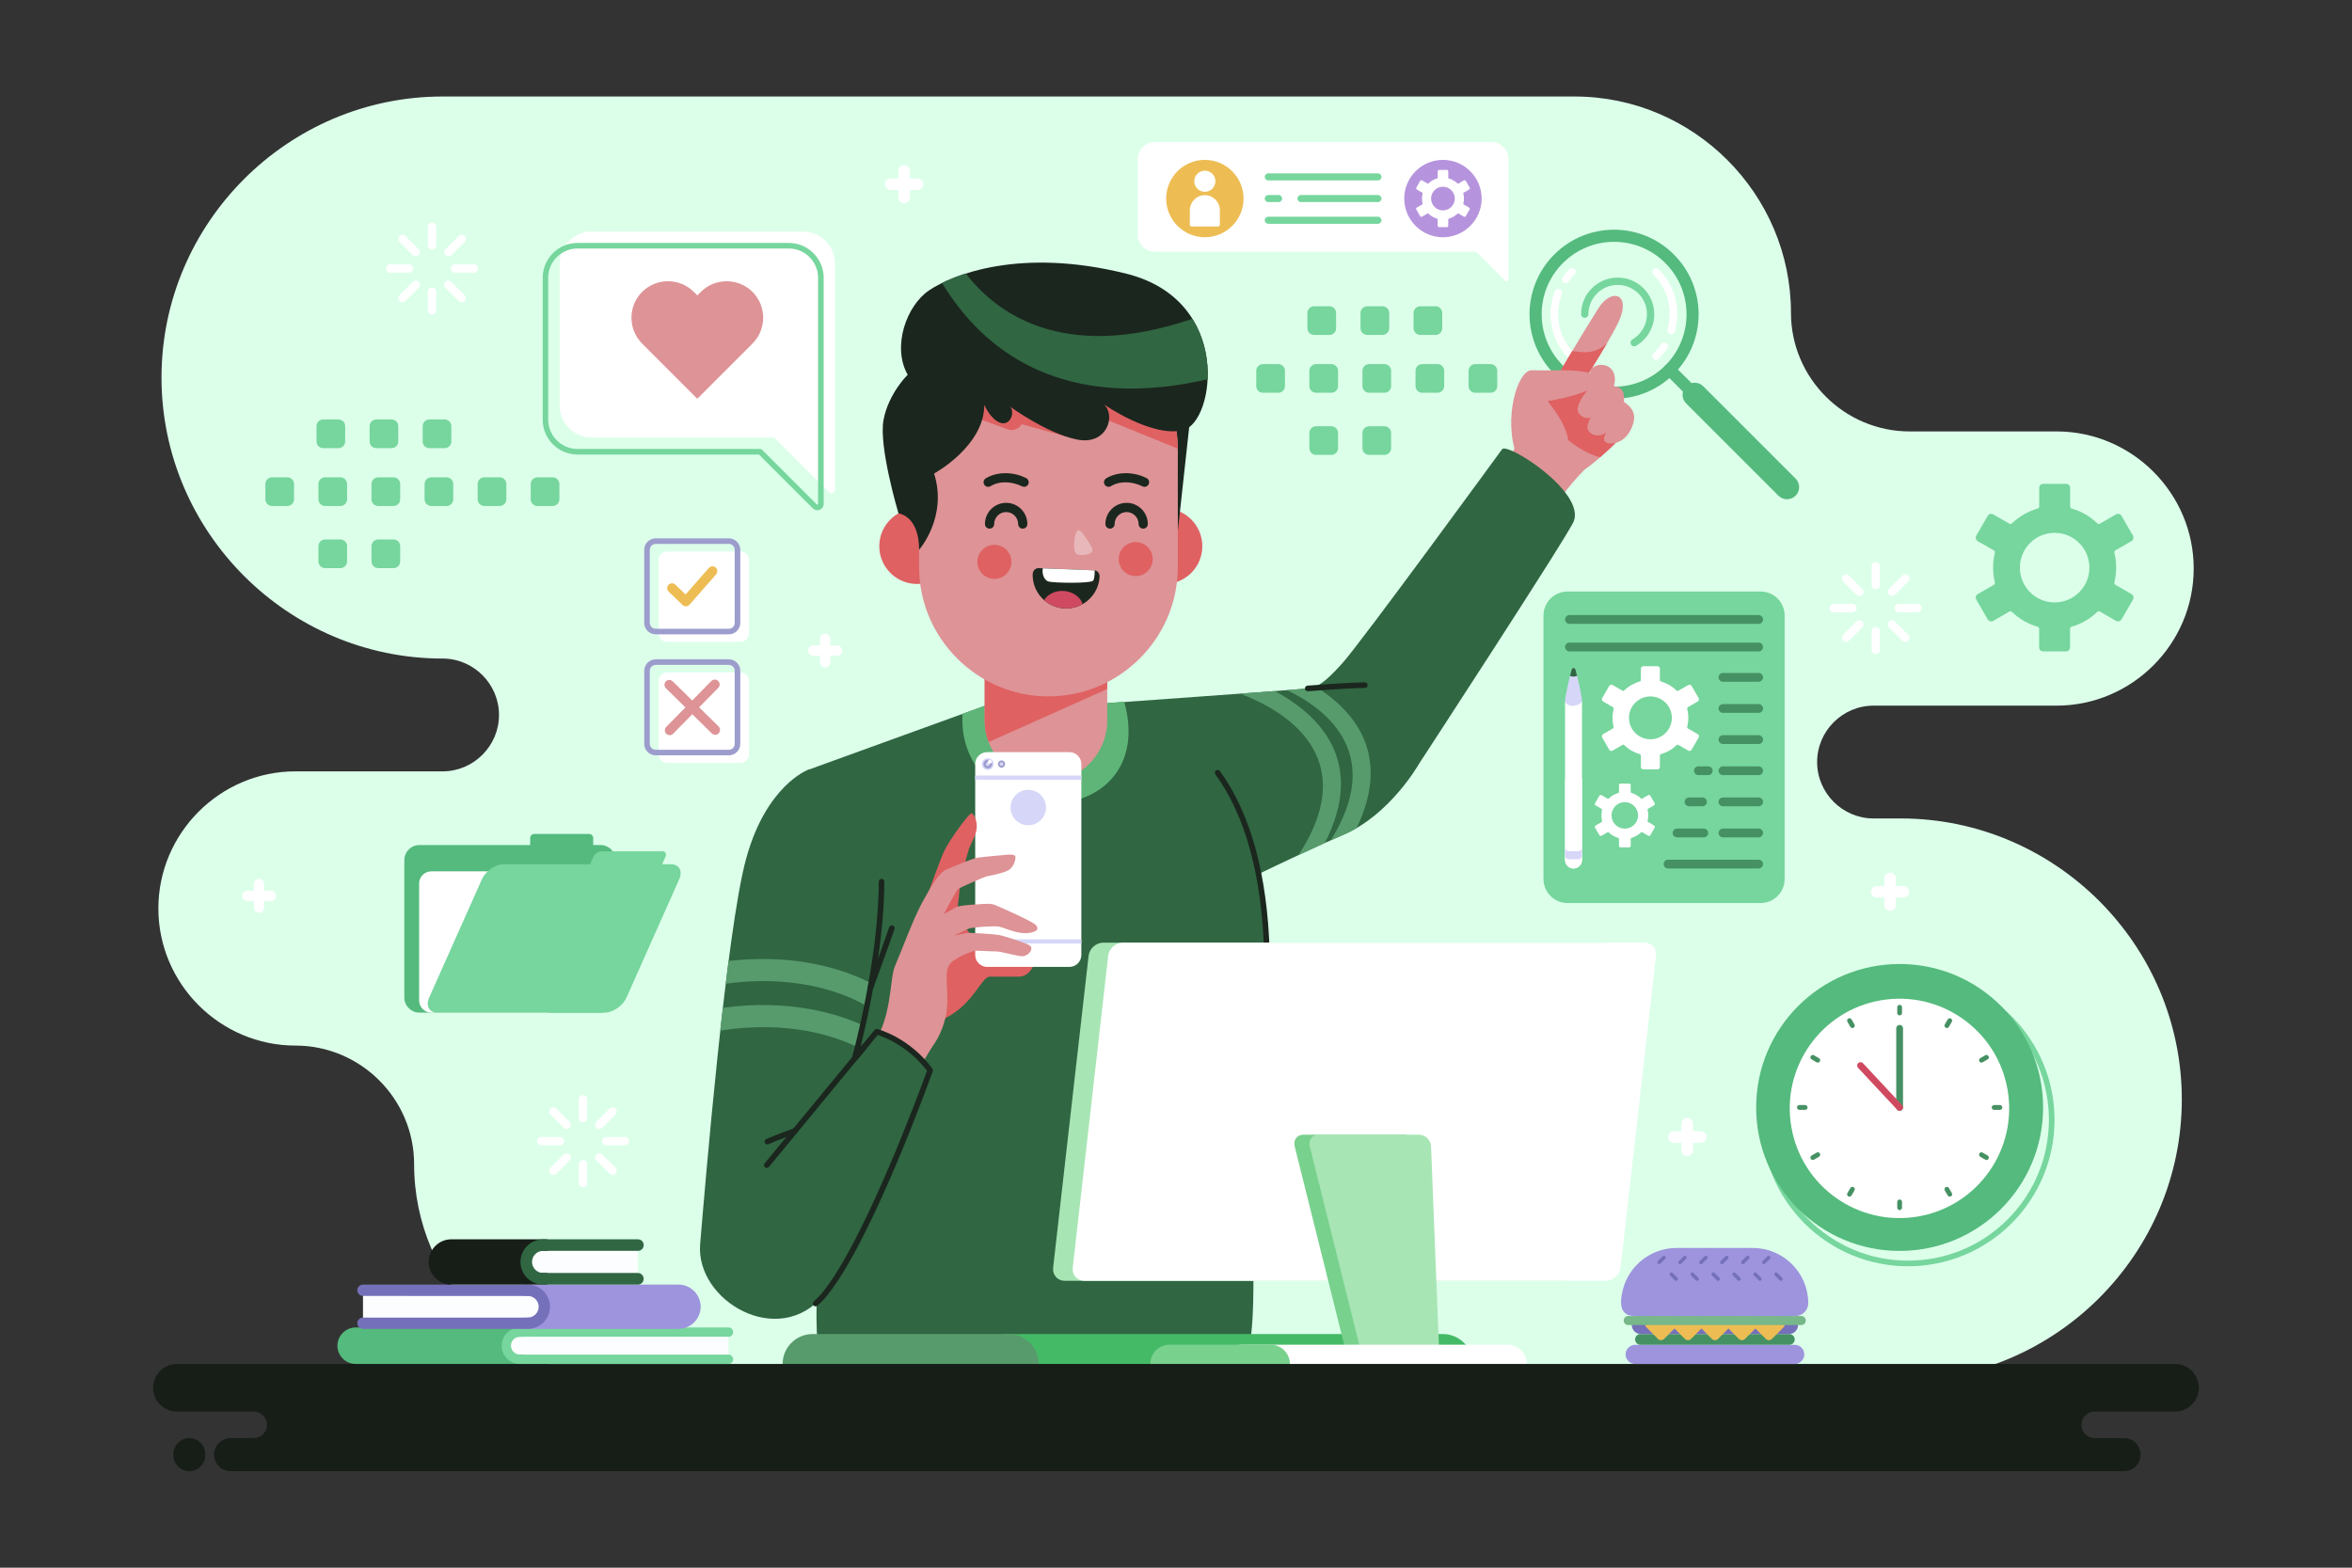 <?xml version="1.0" encoding="utf-8"?>
<!-- Generator: Adobe Illustrator 24.1.2, SVG Export Plug-In . SVG Version: 6.00 Build 0)  -->
<svg version="1.1" xmlns="http://www.w3.org/2000/svg" xmlns:xlink="http://www.w3.org/1999/xlink" x="0px" y="0px"
	 viewBox="0 0 750 500" style="enable-background:new 0 0 750 500;" xml:space="preserve">
<rect x="0" y="0" width="750" height="500" fill="#333333" stroke="none"/>
<style type="text/css">
	.st0{display:none;}
	.st1{display:inline;fill-rule:evenodd;clip-rule:evenodd;fill:#FFFFFF;}
	.st2{fill-rule:evenodd;clip-rule:evenodd;fill:#DCFFEA;}
	.st3{fill-rule:evenodd;clip-rule:evenodd;fill:#54BA7D;}
	.st4{fill-rule:evenodd;clip-rule:evenodd;fill:#FFFFFF;}
	.st5{fill-rule:evenodd;clip-rule:evenodd;fill:#76D69D;}
	.st6{fill-rule:evenodd;clip-rule:evenodd;fill:#DE9396;}
	.st7{fill-rule:evenodd;clip-rule:evenodd;fill:#DF6162;}
	.st8{fill-rule:evenodd;clip-rule:evenodd;fill:#306642;}
	.st9{fill-rule:evenodd;clip-rule:evenodd;fill:#579B6C;}
	.st10{fill-rule:evenodd;clip-rule:evenodd;fill:#1B261E;}
	.st11{fill-rule:evenodd;clip-rule:evenodd;fill:#5EB577;}
	.st12{fill-rule:evenodd;clip-rule:evenodd;fill:#45BA66;}
	.st13{fill-rule:evenodd;clip-rule:evenodd;fill:#CF4A60;}
	.st14{fill-rule:evenodd;clip-rule:evenodd;fill:#E7B7B9;}
	.st15{fill-rule:evenodd;clip-rule:evenodd;fill:#D6D6F9;}
	.st16{fill-rule:evenodd;clip-rule:evenodd;fill:#9C9DCC;}
	.st17{fill:#1B261E;}
	.st18{fill-rule:evenodd;clip-rule:evenodd;fill:#A8E5B5;}
	.st19{fill-rule:evenodd;clip-rule:evenodd;fill:#79D18E;}
	.st20{fill-rule:evenodd;clip-rule:evenodd;fill:#171E18;}
	.st21{fill-rule:evenodd;clip-rule:evenodd;fill:#469164;}
	.st22{fill-rule:evenodd;clip-rule:evenodd;fill:#EDBD54;}
	.st23{fill-rule:evenodd;clip-rule:evenodd;fill:#B694DD;}
	.st24{fill-rule:evenodd;clip-rule:evenodd;fill:#FBFDFF;}
	.st25{fill-rule:evenodd;clip-rule:evenodd;fill:#9D94DD;}
	.st26{fill-rule:evenodd;clip-rule:evenodd;fill:#7570BA;}
	.st27{fill-rule:evenodd;clip-rule:evenodd;fill:#77B789;}
</style>
<g id="BACKGROUND" class="st0">
	<rect y="0" class="st1" width="750" height="500"/>
</g>
<g id="OBJECTS">
	<g>
		<path class="st2" d="M141.13,30.78c-49.3,0-89.63,40.33-89.63,89.63l0,0c0,49.3,40.34,89.63,89.63,89.63l0,0
			c9.89,0,17.99,8.1,17.99,17.99l0,0c0,9.89-8.1,17.99-17.99,17.99h-46.9c-24.05,0-43.73,19.68-43.73,43.73l0,0
			c0,24.05,19.68,43.73,43.73,43.73c20.8,0,37.82,17.02,37.82,37.82l0,0l0,0c0,37.95,31.05,69,69,69h20.63l0,0h303.88h80.54
			c49.3,0,89.63-40.33,89.63-89.63l0,0c0-49.3-40.33-89.63-89.63-89.63h-8.67c-9.89,0-17.99-8.09-17.99-17.99l0,0
			c0-9.89,8.09-17.99,17.99-17.99h58.36c24.05,0,43.73-19.68,43.73-43.73l0,0c0-24.02-19.63-43.68-43.64-43.73
			c-0.03,0-46.93,0-46.96,0c-20.8,0-37.82-17.02-37.82-37.82l0,0l0,0c0-37.95-31.05-69-69-69
			C434.75,30.78,208.46,30.78,141.13,30.78z"/>
		<g>
			<g>
				<g>
					<path class="st3" d="M495.63,81.16c5.26-5.26,12.16-7.9,19.06-7.9c6.9,0,13.8,2.63,19.06,7.9c5.26,5.26,7.9,12.16,7.9,19.06
						c0,6.9-2.63,13.8-7.9,19.06c-5.26,5.26-12.17,7.9-19.06,7.9c-6.9,0-13.8-2.63-19.06-7.9c-5.26-5.26-7.9-12.16-7.9-19.06
						C487.74,93.33,490.37,86.43,495.63,81.16L495.63,81.16z M514.7,77.13c-5.91,0-11.82,2.26-16.33,6.77
						c-4.51,4.51-6.77,10.42-6.77,16.33c0,5.91,2.25,11.82,6.77,16.33c4.51,4.51,10.42,6.77,16.33,6.77
						c5.91,0,11.82-2.26,16.33-6.77c4.51-4.51,6.77-10.42,6.77-16.33c0-5.91-2.26-11.82-6.77-16.33
						C526.52,79.38,520.61,77.13,514.7,77.13z"/>
					<path class="st3" d="M531.03,119.29c-0.75-0.75-0.75-1.98,0-2.73c0.75-0.75,1.98-0.75,2.73,0l6.38,6.38
						c0.75,0.75,0.75,1.98,0,2.73c-0.75,0.75-1.98,0.75-2.73,0L531.03,119.29z"/>
					<path class="st3" d="M537.67,128.66c-1.51-1.51-1.51-3.95,0-5.46c1.51-1.51,3.95-1.51,5.46,0l29.44,29.44
						c1.51,1.51,1.51,3.95,0,5.46c-1.51,1.51-3.95,1.51-5.46,0L537.67,128.66z"/>
				</g>
				<path class="st4" d="M527.23,87.59c-0.47-0.47-0.47-1.23,0-1.7c0.47-0.47,1.23-0.47,1.7,0c1.93,1.93,3.39,4.16,4.38,6.55
					c1.02,2.47,1.53,5.1,1.53,7.73h0c0,1.88-0.26,3.77-0.79,5.6c-0.18,0.64-0.85,1.01-1.49,0.83c-0.64-0.18-1.01-0.85-0.83-1.49
					c0.46-1.61,0.69-3.27,0.69-4.94h0c0-2.32-0.45-4.64-1.36-6.82C530.23,91.27,528.94,89.3,527.23,87.59L527.23,87.59z
					 M529.63,109.79c0.36-0.56,1.1-0.72,1.66-0.36c0.56,0.36,0.72,1.1,0.36,1.66c-0.38,0.6-0.81,1.18-1.27,1.75
					c-0.46,0.57-0.95,1.11-1.45,1.62c-0.47,0.47-1.23,0.47-1.7,0c-0.47-0.47-0.47-1.23,0-1.7c0.47-0.47,0.9-0.94,1.28-1.42
					C528.91,110.84,529.29,110.33,529.63,109.79L529.63,109.79z M502.07,112.76c0.47,0.47,0.47,1.23,0,1.7
					c-0.47,0.47-1.23,0.47-1.7,0c-1.93-1.93-3.39-4.16-4.38-6.55c-1.03-2.48-1.54-5.11-1.54-7.73c0-1.22,0.12-2.46,0.34-3.7
					c0.22-1.21,0.56-2.4,1.01-3.57c0.24-0.62,0.93-0.93,1.55-0.69c0.62,0.24,0.93,0.93,0.69,1.55c-0.39,1.02-0.69,2.07-0.89,3.14
					c-0.2,1.06-0.3,2.16-0.3,3.26c0,2.33,0.45,4.65,1.35,6.82C499.07,109.09,500.36,111.05,502.07,112.76L502.07,112.76z
					 M500.2,89.78c-0.39,0.54-1.14,0.66-1.67,0.27c-0.54-0.39-0.66-1.14-0.27-1.67c0.32-0.45,0.66-0.88,1.01-1.29l0.06-0.06
					c0.36-0.42,0.71-0.8,1.05-1.14c0.47-0.47,1.23-0.47,1.7,0c0.47,0.47,0.47,1.23,0,1.7c-0.36,0.35-0.67,0.69-0.93,0.99l-0.05,0.07
					C500.76,89.03,500.47,89.4,500.2,89.78z"/>
			</g>
			<path class="st5" d="M520.51,108.29c-0.56,0.32-0.75,1.03-0.42,1.59c0.32,0.56,1.03,0.75,1.59,0.42c1.77-1.02,3.25-2.5,4.27-4.28
				c0.99-1.72,1.56-3.71,1.56-5.82c0-3.22-1.31-6.14-3.42-8.25c-2.11-2.11-5.03-3.42-8.25-3.42s-6.14,1.31-8.25,3.42
				c-2.11,2.11-3.42,5.03-3.42,8.25c0,0.65,0.52,1.17,1.17,1.17c0.64,0,1.17-0.52,1.17-1.17c0-2.58,1.05-4.91,2.73-6.6
				c1.69-1.69,4.02-2.73,6.6-2.73c2.58,0,4.91,1.04,6.6,2.73c1.69,1.69,2.73,4.02,2.73,6.6c0,1.7-0.45,3.29-1.24,4.66
				C523.12,106.28,521.93,107.46,520.51,108.29z"/>
		</g>
		<path class="st5" d="M608.43,310.45c6.32,0,12.35,1.26,17.86,3.54c5.72,2.37,10.86,5.84,15.17,10.14
			c4.3,4.3,7.77,9.45,10.14,15.17c2.28,5.5,3.54,11.54,3.54,17.85c0,6.32-1.26,12.35-3.54,17.86c-2.37,5.72-5.84,10.87-10.14,15.17
			c-4.3,4.3-9.45,7.77-15.17,10.14c-5.5,2.28-11.54,3.54-17.86,3.54c-6.32,0-12.35-1.26-17.86-3.54
			c-5.72-2.37-10.86-5.84-15.17-10.14c-4.3-4.3-7.77-9.45-10.14-15.17c-2.28-5.5-3.54-11.54-3.54-17.86
			c0-6.32,1.26-12.35,3.54-17.85c2.37-5.72,5.84-10.87,10.14-15.17c4.3-4.3,9.45-7.77,15.17-10.14
			C596.07,311.71,602.11,310.45,608.43,310.45L608.43,310.45z M625.61,315.63c-5.29-2.19-11.09-3.4-17.18-3.4
			c-6.09,0-11.89,1.21-17.18,3.4c-5.49,2.28-10.44,5.61-14.58,9.76c-4.15,4.15-7.48,9.09-9.76,14.58c-2.19,5.29-3.4,11.09-3.4,17.18
			c0,6.09,1.21,11.89,3.4,17.18c2.27,5.49,5.61,10.44,9.76,14.58s9.09,7.48,14.58,9.76c5.29,2.19,11.09,3.4,17.18,3.4
			c6.09,0,11.89-1.21,17.18-3.4c5.49-2.27,10.44-5.61,14.58-9.76c4.15-4.15,7.48-9.09,9.76-14.58c2.19-5.29,3.4-11.09,3.4-17.18
			c0-6.09-1.21-11.89-3.4-17.18c-2.27-5.49-5.61-10.44-9.76-14.58C636.05,321.24,631.1,317.9,625.61,315.63z"/>
		<g>
			<g>
				<path class="st6" d="M476.83,153.58c0,0,23.39-40.31,32.87-55.27c4.16-6.57,10.47-4.71,6.58,4.03
					c-2.15,4.82-9.69,16.76-9.69,16.76c10.59,1.03,14.08,13.85,11.22,19.08c-1.41,2.58-10,9.92-12.06,11.26
					c-2.06,1.33-10.88,12.67-10.88,12.67L476.83,153.58z"/>
				<path class="st7" d="M494.14,124.04c2.43-4.1,4.88-8.22,7.19-12.06c0.75,0.08,1.57,0.17,2.46,0.27
					c3.79,0.44,6.56-0.78,8.62-2.74c-2.77,4.76-5.83,9.59-5.83,9.59c1.66,0.16,3.14,0.61,4.46,1.28c-2.45,1.28-7,2.73-14.51,3.61
					C495.62,124.1,494.82,124.11,494.14,124.04z"/>
				<path class="st7" d="M490.5,130.21c1.66-2.82,3.37-5.72,5.08-8.6c3.53-0.87,7.67-1.79,11.65-2.43
					c10.08,1.48,13.37,13.88,10.57,19c-0.87,1.59-4.48,5-7.6,7.69C501.59,143.44,494.6,135.76,490.5,130.21z"/>
				<path class="st6" d="M515.7,126.85c4.17,2.36,7.05,4.64,4.33,10.18c-2.72,5.54-8.66,5.07-8.56,2.98
					c0.1-2.09,4.99-9.59,4.99-9.59S510.09,126.23,515.7,126.85z"/>
				<path class="st6" d="M512.22,123.37c6.63-1.3,6.81,3.76,3.76,9.96c-3.05,6.2-7.71,6.71-9.5,3.97
					c-1.79-2.74,5.38-10.13,5.38-10.13S505.94,122.67,512.22,123.37z"/>
				<path class="st6" d="M512.48,128.03c-3.05,6.2-7.35,6.35-9.14,3.61c-1.79-2.74,5.38-10.13,5.38-10.13s-2.04-1.88-1.63-3.11
					c0.99-2.95,7.61-3.16,7.87,2.36C515.04,122.53,513.98,124.99,512.48,128.03z"/>
				<path class="st6" d="M483.62,145.15c-4.3-11.29,0.18-27.43,5.02-27.07c4.84,0.36,20.35-1.17,20.89,3.05
					c0.54,4.21-16.04,6.81-16.04,6.81s11.29,13.27,4.3,17.03C490.79,148.73,483.44,148.91,483.62,145.15z"/>
			</g>
			<path class="st8" d="M351.85,224.37c0,0,62.32-4.43,65.14-4.8c2.82-0.38,4.96-1.24,11.1-8.09c6.13-6.84,50.87-68.17,50.87-68.17
				c1.52-2.44,26.69,13.6,22.85,23.01c-1.88,4.61-49.27,77.22-49.27,77.22s-9.21,16.36-24.26,22.75
				c-15.04,6.39-50.02,23.69-50.02,23.69L351.85,224.37z"/>
			<path class="st9" d="M395.44,221.23c4.06-0.3,7.85-0.58,11.1-0.82c13.88,7.5,29.29,22.27,15.94,48.44
				c-2.59,1.17-5.43,2.48-8.39,3.86C434.86,240.77,408.77,226.27,395.44,221.23L395.44,221.23z M410.39,220.11
				c13.44,6.48,30.83,20.75,13.98,47.88c1.41-0.63,2.71-1.2,3.9-1.7c1.5-0.64,2.95-1.38,4.33-2.19
				c11.19-23.25-0.58-37.29-13.14-45.16c-0.85,0.35-1.63,0.51-2.48,0.62C416.48,219.63,414.04,219.83,410.39,220.11z"/>
			<path class="st8" d="M353.07,225.12c53.9,9.35,54.89,71.72,46.89,125.3c-1.73,26.54,1.33,67.16-1.6,78.47
				c-0.27,1.04-1.19,2.56-2.28,4.12l-62.55,2.02h-70.08c-1.09-1.56-2.01-3.08-2.28-4.12c-2.93-11.3,3.14-69.74,1.41-96.28
				l-5.01-89.05l56.41-20.45H353.07z"/>
			<g>
				<path class="st7" d="M372.94,162.27c0.3,0.04,0.59,0.09,0.88,0.15l0.01,0l0,0c5.37,1.13,9.46,5.84,9.56,11.56
					c0.12,6.65-5.17,12.15-11.82,12.27c-6.65,0.13-12.15-5.17-12.27-11.82c-0.07-3.87,1.68-7.34,4.47-9.6
					c-0.31,3.56,0.26,7.96,4.8,8.4l-0.13-6.95C368.39,163.49,371.01,162.19,372.94,162.27z"/>
				<path class="st7" d="M290.85,162.27c-0.3,0.04-0.59,0.09-0.88,0.15l-0.01,0h0c-5.37,1.13-9.46,5.84-9.57,11.56
					c-0.12,6.65,5.17,12.15,11.82,12.27c6.65,0.13,12.15-5.17,12.28-11.82c0.07-3.87-1.68-7.34-4.47-9.6
					c0.31,3.56-0.26,7.96-4.8,8.4l0.13-6.95C295.4,163.49,292.78,162.19,290.85,162.27z"/>
			</g>
			<polygon class="st10" points="379.51,133.44 375.58,169.37 367.38,135.52 			"/>
			<path class="st11" d="M353.07,224.28c2.53-0.18,3.4-0.44,5.42-0.39c5.35,18.79-5.16,32.58-24.96,32.58
				c-14.67,0-26.65-11.98-26.65-26.65v-2.13l7.11-2.58L353.07,224.28z"/>
			<path class="st12" d="M460.1,444.56H321.22c-5.25,0-9.54-4.29-9.54-9.54v0c0-5.25,4.29-9.54,9.54-9.54H460.1
				c5.25,0,9.54,4.29,9.54,9.54v0C469.64,440.27,465.34,444.56,460.1,444.56z"/>
			<path class="st9" d="M321.65,444.56H259.1c-5.25,0-9.54-4.29-9.54-9.54v0c0-5.25,4.29-9.54,9.54-9.54h62.55
				c5.25,0,9.54,4.29,9.54,9.54v0C331.19,440.27,326.89,444.56,321.65,444.56z"/>
			<path class="st6" d="M333.53,184.44L333.53,184.44c-10.75,0-19.54,8.79-19.54,19.54v25.85c0,10.75,8.79,19.54,19.54,19.54l0,0
				c10.75,0,19.54-8.79,19.54-19.54v-25.85C353.07,193.24,344.28,184.44,333.53,184.44z"/>
			<path class="st7" d="M314.06,202.31c-0.05,0.55-0.07,1.11-0.07,1.68v25.85c0,2.4,0.44,4.71,1.24,6.84l37.84-16.92v-14.52
				c-6.96-1.28-23.85-3.03-24.83-3.85C327.6,200.86,320.62,201.53,314.06,202.31z"/>
			<path class="st6" d="M375.57,142.69c0,0.21,0.01,0.43,0.01,0.65v12.06v25.46c0,22.69-18.56,41.25-41.25,41.25l0,0
				c-22.68,0-41.25-18.56-41.25-41.25v-5.51V155.4v-12.06c0-3.96,0.27-6.69,1.2-9.86c4.45-17.97,20.76-31.39,40.05-31.39l0,0
				C356.79,102.09,375.21,120.3,375.57,142.69z"/>
			<path class="st7" d="M375.57,142.69l0.01,0.4l-25.15-10.22l-10.74,6.28l-13.89-3.85c-1.38,2.27-3.85,1.83-3.85,1.83l-14.59-5.27
				l1.81-21.14c2.1-1.63,4.36-3.06,6.75-4.26l43.86,4.49C369.22,118.39,375.36,129.85,375.57,142.69z"/>
			<g>
				<path class="st10" d="M329.3,182.96c-0.23,5.89,4.36,10.85,10.25,11.09c5.89,0.23,10.86-4.36,11.09-10.25h-0.02
					c0.04-1.01-0.76-1.88-1.77-1.91l-17.61-0.69c-1.01-0.04-1.88,0.76-1.91,1.77H329.3z"/>
				<path class="st13" d="M332.94,191.42c1.77,1.55,4.06,2.52,6.6,2.63c2.07,0.08,4.03-0.43,5.7-1.39
					c-0.73-2.22-3.06-3.95-5.94-4.18C336.55,188.27,334.09,189.49,332.94,191.42z"/>
				<path class="st4" d="M349.08,181.91l-16.55-0.65c-0.34,1.82,0.44,3.7,1.66,4.16c1.48,0.55,13.47,0.71,14.36-0.2
					C348.96,184.77,349.07,183.3,349.08,181.91z"/>
			</g>
			<g>
				<path class="st7" d="M316.99,173.78c3-0.06,5.47,2.33,5.53,5.32c0.06,3-2.33,5.47-5.32,5.53c-2.99,0.06-5.47-2.33-5.53-5.32
					C311.61,176.31,313.99,173.84,316.99,173.78z"/>
				<path class="st7" d="M362.05,172.89c2.99-0.06,5.47,2.33,5.53,5.32c0.06,3-2.33,5.47-5.32,5.53c-2.99,0.06-5.47-2.33-5.53-5.32
					C356.67,175.43,359.05,172.95,362.05,172.89z"/>
			</g>
			<path class="st10" d="M364.32,155.11c0.72,0.36,1.6,0.07,1.96-0.65c0.36-0.72,0.07-1.6-0.65-1.96c-3.88-2-9.07-2.23-12.88,0.05
				c-0.69,0.41-0.92,1.32-0.5,2.01c0.41,0.69,1.32,0.92,2.01,0.5C357.34,153.21,361.2,153.62,364.32,155.11z"/>
			<path class="st10" d="M355.43,167.14c0-1.02,0.4-1.98,1.12-2.7c0.72-0.72,1.68-1.12,2.7-1.12c1.02,0,1.98,0.4,2.7,1.12
				c0.72,0.72,1.12,1.69,1.12,2.7c0,0.81,0.66,1.47,1.47,1.47c0.81,0,1.47-0.66,1.47-1.47c0-1.8-0.71-3.51-1.98-4.78
				c-1.27-1.27-2.98-1.98-4.78-1.98c-1.8,0-3.51,0.71-4.78,1.98c-1.27,1.27-1.98,2.98-1.98,4.78c0,0.81,0.66,1.47,1.47,1.47
				C354.77,168.61,355.43,167.95,355.43,167.14z"/>
			<path class="st14" d="M345.47,170.44c1.01,1.39,2.77,3.92,2.92,4.87c0.2,1.32-2.75,2.09-4.79,1.53c-1.45-0.4-1.23-3.64-0.8-5.67
				C343.27,168.92,343.88,168.25,345.47,170.44z"/>
			<path class="st10" d="M325.92,155.11c0.72,0.36,1.6,0.07,1.96-0.65c0.36-0.72,0.07-1.6-0.65-1.96c-3.88-2-9.07-2.23-12.88,0.05
				c-0.69,0.41-0.92,1.32-0.5,2.01c0.41,0.69,1.32,0.92,2.01,0.5C318.94,153.21,322.8,153.62,325.92,155.11z"/>
			<path class="st10" d="M317.02,167.14c0-1.02,0.4-1.98,1.12-2.7c0.72-0.72,1.68-1.12,2.7-1.12c1.02,0,1.98,0.4,2.7,1.12
				c0.72,0.72,1.12,1.69,1.12,2.7c0,0.81,0.66,1.47,1.47,1.47c0.81,0,1.47-0.66,1.47-1.47c0-1.8-0.71-3.51-1.98-4.78
				c-1.27-1.27-2.98-1.98-4.78-1.98c-1.8,0-3.51,0.71-4.78,1.98c-1.27,1.27-1.98,2.98-1.98,4.78c0,0.81,0.66,1.47,1.47,1.47
				C316.36,168.61,317.02,167.95,317.02,167.14z"/>
			<path class="st10" d="M293.08,175.35c0,0,9.17-10.41,4.78-24.32c0,0,16.01-8.72,16.01-21.89c0,0,1.93,4.56,5.07,5.68
				c3.14,1.12,4.76-3.14,3.24-5.07c0,0,11.66,8.51,21.28,10.44c9.63,1.93,12.47-7.8,8.51-11.25c0,0,15.51,10.84,25.44,8.21
				c9.93-2.63,15.81-41.35-18.24-49.86c-34.05-8.51-55.54,0.41-62.84,5.27c-7.3,4.87-11.96,18.04-6.89,26.96
				c0,0-6.08,5.88-7.7,14.39c-1.62,8.51,4.77,29.83,4.77,29.83S293.08,164.4,293.08,175.35z"/>
			<path class="st8" d="M380.25,101.7l-0.02-0.02c-41.63,14.18-62.83-2.19-72.26-14.46c-2.99,0.95-5.52,2-7.59,3.02
				c22.76,37.32,60.02,36.53,84.71,30.7C385.37,114.8,384.07,107.82,380.25,101.7z"/>
			<path class="st7" d="M307.1,294.84c1.5,2.09,2.97,4.12,4.74,5.73c1.77,1.61,17.68,7.28,17.68,7.28s-1.14,3.64-4.68,3.64
				c-3.54,0-6.14,0-9.15,0c-3.02,0-5.3,9.78-16.22,14.14c-8.3,3.32-5.01-19.59-2.95-30.8H307.1z"/>
			<path class="st4" d="M341.03,239.89h-26.27c-2.08,0-3.79,1.7-3.79,3.79v60.91c0,2.08,1.7,3.79,3.79,3.79h26.27
				c2.08,0,3.79-1.7,3.79-3.79v-60.91C344.81,241.59,343.11,239.89,341.03,239.89z"/>
			<g>
				<rect x="310.96" y="247.35" class="st15" width="33.85" height="1.32"/>
				<rect x="310.96" y="299.6" class="st15" width="33.85" height="1.32"/>
			</g>
			<path class="st7" d="M309.96,259.37c0,0,1.36,1.12,1.51,3.83c0.15,2.7-1.68,5.44-2.39,7.23l-2.64,9.03c0,0-1.26,12.55-1.48,12.99
				c-0.1,0.2,0.94,1.56,2.33,3.16l-10.54,1c0.31-3.59,0.61-6,0.61-6l-1.15-6.38c0,0,3.48-9.72,4.86-12.78
				C302.46,268.38,309.27,258.8,309.96,259.37z"/>
			<path class="st15" d="M327.89,263.22c3.12,0,5.66-2.54,5.66-5.66c0-3.12-2.54-5.66-5.66-5.66c-3.12,0-5.66,2.54-5.66,5.66
				C322.23,260.68,324.77,263.22,327.89,263.22z"/>
			<path class="st6" d="M288.15,349.8c0,0,7.28-13.31,9.26-16.12c1.98-2.81,4.68-7.8,4.68-14.66c0-6.87-1.14-10.3,1.77-12.48
				c2.91-2.18,6.97-3.33,6.97-3.33s6.03,0.21,7.23,0.26c1.2,0.05,6.66,1.56,7.96,1.51c1.3-0.05,2.55-1.14,2.76-1.98
				c0.21-0.83,0.21-1.35-1.72-2.08c-1.92-0.73-7.02-2.5-8.79-2.76c-1.77-0.26-7.75-0.62-9.1-0.62c-1.35,0-4.99,0.88-4.99,0.88
				s3.85-1.82,4.73-2.24c0.88-0.42,7.75-0.94,9.67-0.63c1.92,0.31,7.85,3.59,11.86,1.25c0,0,0.88-0.7-0.18-1.82
				c-1.07-1.12-11.7-5.85-13.05-6.37c-1.35-0.52-2.96-0.37-5.77-0.16c-2.81,0.21-5.62,0.31-6.92,1.09c-1.3,0.78-3.54,1.98-3.54,1.98
				s3.9-7.38,4.42-7.9c0.52-0.52,8.48-3.9,9-4.06c0.52-0.16,5.98-1.04,7.49-2.24c1.51-1.2,1.92-3.12,1.92-3.8s-0.21-1.14-3.07-0.88
				c-2.86,0.26-6.19,0.57-8.48,0.83c-2.29,0.26-7.59,2.7-10.24,3.74c-2.65,1.04-4.89,5.15-7.8,10.35
				c-2.91,5.2-6.97,16.33-8.84,20.59c-1.87,4.26-0.62,16.85-8.01,26.62c-7.38,9.78-9.36,11.54-9.36,11.54L288.15,349.8z"/>
			<path class="st8" d="M257.57,245.57c0,0-13.25,4.95-19.64,28.27c-6.39,23.32-13.16,104.93-14.67,122.98
				c-1.5,18.05,25.01,33.66,39.49,16.17c14.48-17.49,33.85-71.65,33.85-71.65s-5.92-8.84-17.02-12.32l-7.05,8.56
				C272.53,337.59,299.61,240.75,257.57,245.57z"/>
			<path class="st9" d="M232.33,306.5c-0.31,2.37-0.61,4.79-0.91,7.25c24.94-3.4,40.53,4.47,45.02,7.17
				c0.47-2.29,0.93-4.74,1.39-7.31C270.86,309.99,255.16,303.85,232.33,306.5L232.33,306.5z M230.51,321.41
				c21.2-2.85,36.49,1.89,44.63,5.58c-0.64,2.84-1.22,5.22-1.67,7.01c-6.89-3.4-21.86-8.7-43.79-5.31
				C229.96,326.25,230.23,323.82,230.51,321.41z"/>
			<path class="st15" d="M314.98,245.57c1.04,0,1.88-0.84,1.88-1.88c0-1.04-0.84-1.88-1.88-1.88c-1.04,0-1.88,0.84-1.88,1.88
				C313.1,244.73,313.94,245.57,314.98,245.57z"/>
			<path class="st16" d="M319.37,244.84c0.63,0,1.15-0.52,1.15-1.15c0-0.63-0.52-1.15-1.15-1.15c-0.63,0-1.15,0.52-1.15,1.15
				C318.23,244.33,318.74,244.84,319.37,244.84z"/>
			<path class="st16" d="M314.98,245.08c0.76,0,1.39-0.62,1.39-1.39c0-0.76-0.62-1.39-1.39-1.39c-0.76,0-1.39,0.62-1.39,1.39
				C313.59,244.46,314.21,245.08,314.98,245.08z"/>
			<path class="st15" d="M314.98,244.32c0.34,0,0.62-0.28,0.62-0.62c0-0.34-0.28-0.62-0.62-0.62s-0.62,0.28-0.62,0.62
				C314.35,244.04,314.63,244.32,314.98,244.32z"/>
			<path class="st4" d="M315.6,243.59c0.34,0,0.62-0.28,0.62-0.62c0-0.34-0.28-0.62-0.62-0.62c-0.34,0-0.62,0.28-0.62,0.62
				C314.98,243.31,315.26,243.59,315.6,243.59z"/>
			<path class="st15" d="M319.37,244.27c0.32,0,0.58-0.26,0.58-0.58c0-0.32-0.26-0.58-0.58-0.58c-0.32,0-0.58,0.26-0.58,0.58
				C318.8,244.01,319.06,244.27,319.37,244.27z"/>
			<g>
				<g>
					<path class="st17" d="M260.07,416.65c-0.25,0-0.5-0.1-0.67-0.3c-0.32-0.37-0.28-0.93,0.09-1.25c0.9-0.79,1.77-1.68,2.58-2.65
						c13.53-16.34,31.66-65.76,33.54-70.94c-1.21-1.63-6.66-8.38-15.72-11.42l-6.67,8.09c-0.27,0.32-0.72,0.42-1.1,0.22
						c-0.37-0.19-0.56-0.62-0.45-1.03c0.09-0.3,8.5-30.69,8.55-56.18c0-0.49,0.4-0.89,0.89-0.89c0,0,0,0,0,0
						c0.49,0,0.89,0.4,0.89,0.89c-0.04,20.31-5.33,43.65-7.6,52.75l4.49-5.45c0.23-0.28,0.61-0.39,0.95-0.28
						c11.26,3.53,17.24,12.3,17.49,12.67c0.16,0.23,0.19,0.53,0.1,0.79c-0.79,2.22-19.59,54.51-34,71.92
						c-0.87,1.05-1.81,2.01-2.78,2.86C260.48,416.58,260.28,416.65,260.07,416.65z"/>
				</g>
				<g>
					<path class="st17" d="M244.51,372.49c-0.2,0-0.4-0.07-0.56-0.2c-0.38-0.31-0.43-0.87-0.12-1.25l31.23-37.91
						c0.31-0.38,0.87-0.43,1.25-0.12c0.38,0.31,0.43,0.87,0.12,1.25l-31.23,37.91C245.02,372.38,244.77,372.49,244.51,372.49z"/>
				</g>
				<g>
					<path class="st17" d="M244.7,364.99c-0.34,0-0.67-0.2-0.82-0.53c-0.2-0.45,0.01-0.97,0.46-1.17c3-1.31,8.62-3.35,8.86-3.44
						c0.46-0.17,0.97,0.07,1.14,0.53c0.17,0.46-0.07,0.97-0.53,1.14c-0.06,0.02-5.8,2.1-8.75,3.39
						C244.94,364.97,244.82,364.99,244.7,364.99z"/>
				</g>
				<g>
					<path class="st17" d="M277.6,315.78c-0.1,0-0.2-0.02-0.3-0.06c-0.46-0.17-0.7-0.68-0.53-1.14c0.06-0.17,6.21-16.98,6.76-18.82
						c0.14-0.47,0.64-0.74,1.11-0.59c0.47,0.14,0.74,0.64,0.6,1.11c-0.57,1.88-6.54,18.22-6.79,18.92
						C278.3,315.56,277.96,315.78,277.6,315.78z"/>
				</g>
				<g>
					<path class="st17" d="M403.97,304.5c-0.48,0-0.87-0.38-0.89-0.86c-0.72-24.39-5.95-43.46-15.52-56.68
						c-0.29-0.4-0.2-0.95,0.2-1.24c0.4-0.29,0.95-0.2,1.24,0.2c9.79,13.51,15.13,32.91,15.86,57.67c0.01,0.49-0.37,0.9-0.86,0.91
						C403.99,304.5,403.98,304.5,403.97,304.5z"/>
				</g>
				<g>
					<path class="st17" d="M416.99,220.46c-0.46,0-0.85-0.35-0.88-0.82c-0.04-0.49,0.33-0.92,0.81-0.96
						c0.12-0.01,12.05-0.96,18.3-1.05c0.5,0,0.89,0.38,0.9,0.88c0.01,0.49-0.38,0.89-0.88,0.9c-6.2,0.09-18.07,1.04-18.19,1.05
						C417.03,220.46,417.01,220.46,416.99,220.46z"/>
				</g>
			</g>
		</g>
		<g>
			<path class="st18" d="M510.82,300.66H351.77c-2.29,0-4.38,1.88-4.64,4.17l-11.31,99.5c-0.26,2.29,1.4,4.17,3.69,4.17h159.05
				c2.29,0,4.38-1.88,4.64-4.17l11.31-99.5C514.78,302.53,513.11,300.66,510.82,300.66z"/>
			<path class="st4" d="M524.37,300.66H358.02c-2.29,0-4.38,1.88-4.64,4.17l-11.31,99.5c-0.26,2.29,1.4,4.17,3.69,4.17h166.35
				c2.29,0,4.38-1.88,4.64-4.17l11.31-99.5C528.32,302.53,526.66,300.66,524.37,300.66z"/>
			<path class="st19" d="M447.6,361.89h-14.85h-2.23h-14.85c-2.07,0-3.34,1.69-2.82,3.76l16.36,65.61c0.52,2.07,2.63,3.76,4.7,3.76
				h7.17h2.23h7.17c2.07,0,3.69-1.69,3.61-3.76l-2.59-65.61C451.43,363.58,449.67,361.89,447.6,361.89z"/>
			<path class="st18" d="M452.42,361.89h-14.85h-2.23h-14.85c-2.07,0-3.34,1.69-2.82,3.76l16.37,65.61c0.52,2.07,2.63,3.76,4.7,3.76
				h7.17h2.23h7.17c2.07,0,3.69-1.69,3.61-3.76l-2.59-65.61C456.25,363.58,454.49,361.89,452.42,361.89z"/>
			<path class="st4" d="M480.72,441.16h-84.62c-3.38,0-6.14-2.76-6.14-6.14l0,0c0-3.38,2.76-6.14,6.14-6.14h84.62
				c3.38,0,6.14,2.76,6.14,6.14l0,0C486.86,438.4,484.09,441.16,480.72,441.16z"/>
			<path class="st19" d="M405.19,441.16h-32.25c-3.38,0-6.14-2.76-6.14-6.14l0,0c0-3.38,2.76-6.14,6.14-6.14h32.25
				c3.38,0,6.14,2.76,6.14,6.14l0,0C411.33,438.4,408.56,441.16,405.19,441.16z"/>
		</g>
		<path class="st20" d="M56.42,435.02h637.15c4.18,0,7.6,3.42,7.6,7.6v0c0,4.18-3.42,7.6-7.6,7.6h-25.64c-2.32,0-4.22,1.9-4.22,4.22
			l0,0c0,2.32,1.9,4.22,4.22,4.22h9.38c2.9,0,5.28,2.38,5.28,5.28v0c0,2.9-2.38,5.28-5.28,5.28H73.52c-2.9,0-5.28-2.37-5.28-5.28v0
			c0-2.9,2.38-5.28,5.28-5.28h7.39c2.32,0,4.22-1.9,4.22-4.22l0,0c0-2.32-1.9-4.22-4.22-4.22H56.42c-4.18,0-7.6-3.42-7.6-7.6v0
			C48.82,438.44,52.25,435.02,56.42,435.02L56.42,435.02z M60.38,469.22c2.79,0,5.07-2.28,5.07-5.07v-0.42
			c0-2.79-2.28-5.07-5.07-5.07l0,0c-2.79,0-5.07,2.28-5.07,5.07v0.42C55.31,466.94,57.59,469.22,60.38,469.22L60.38,469.22z"/>
		<path class="st3" d="M605.75,307.46c12.63,0,24.07,5.12,32.35,13.4c8.28,8.28,13.4,19.72,13.4,32.35
			c0,12.64-5.12,24.08-13.4,32.36c-8.28,8.28-19.72,13.4-32.35,13.4c-12.64,0-24.08-5.12-32.35-13.4
			c-8.28-8.28-13.4-19.72-13.4-32.36c0-12.63,5.12-24.07,13.4-32.35C581.68,312.58,593.12,307.46,605.75,307.46z"/>
		
			<ellipse transform="matrix(0.985 -0.173 0.173 0.985 -52.073 110.394)" class="st4" cx="605.75" cy="353.21" rx="34.98" ry="34.98"/>
		<g>
			<path class="st21" d="M605.75,320.48L605.75,320.48c0.42,0,0.76,0.34,0.76,0.76v1.85c0,0.42-0.34,0.76-0.76,0.76h0
				c-0.42,0-0.76-0.34-0.76-0.76v-1.85C604.99,320.82,605.33,320.48,605.75,320.48z"/>
			<path class="st21" d="M605.75,382.57L605.75,382.57c0.42,0,0.76,0.34,0.76,0.76v1.85c0,0.42-0.34,0.76-0.76,0.76h0
				c-0.42,0-0.76-0.34-0.76-0.76v-1.85C604.99,382.91,605.33,382.57,605.75,382.57z"/>
		</g>
		<g>
			<path class="st21" d="M622.12,324.86L622.12,324.86c0.36,0.21,0.49,0.68,0.28,1.04l-0.93,1.6c-0.21,0.36-0.67,0.49-1.04,0.28l0,0
				c-0.36-0.21-0.49-0.68-0.28-1.04l0.93-1.6C621.29,324.78,621.76,324.65,622.12,324.86z"/>
			<path class="st21" d="M591.07,378.64L591.07,378.64c0.37,0.21,0.49,0.68,0.28,1.04l-0.93,1.6c-0.21,0.36-0.67,0.49-1.04,0.28l0,0
				c-0.36-0.21-0.49-0.67-0.28-1.04l0.93-1.61C590.24,378.56,590.71,378.43,591.07,378.64z"/>
		</g>
		<g>
			<path class="st21" d="M634.1,336.84L634.1,336.84c0.21,0.36,0.09,0.83-0.28,1.04l-1.6,0.93c-0.36,0.21-0.83,0.08-1.04-0.28l0,0
				c-0.21-0.36-0.08-0.83,0.28-1.04l1.61-0.93C633.43,336.36,633.89,336.48,634.1,336.84z"/>
			<path class="st21" d="M580.32,367.89L580.32,367.89c0.21,0.36,0.08,0.83-0.28,1.04l-1.6,0.93c-0.36,0.21-0.83,0.08-1.04-0.28l0,0
				c-0.21-0.36-0.08-0.83,0.28-1.04l1.61-0.93C579.65,367.4,580.11,367.53,580.32,367.89z"/>
		</g>
		<g>
			<path class="st21" d="M638.49,353.21L638.49,353.21c0,0.42-0.34,0.76-0.76,0.76h-1.85c-0.42,0-0.76-0.34-0.76-0.76v0
				c0-0.42,0.34-0.76,0.76-0.76h1.85C638.15,352.45,638.49,352.79,638.49,353.21z"/>
			<path class="st21" d="M576.39,353.21L576.39,353.21c0,0.42-0.34,0.76-0.76,0.76h-1.85c-0.42,0-0.76-0.34-0.76-0.76v0
				c0-0.42,0.34-0.76,0.76-0.76h1.85C576.05,352.45,576.39,352.79,576.39,353.21z"/>
		</g>
		<g>
			<path class="st21" d="M634.1,369.58L634.1,369.58c-0.21,0.36-0.68,0.49-1.04,0.28l-1.61-0.93c-0.36-0.21-0.49-0.68-0.28-1.04l0,0
				c0.21-0.36,0.68-0.49,1.04-0.28l1.6,0.93C634.19,368.75,634.31,369.22,634.1,369.58z"/>
			<path class="st21" d="M580.32,338.53L580.32,338.53c-0.21,0.36-0.68,0.49-1.04,0.28l-1.61-0.93c-0.36-0.21-0.49-0.68-0.28-1.04
				l0,0c0.21-0.36,0.68-0.49,1.04-0.28l1.6,0.93C580.41,337.7,580.53,338.17,580.32,338.53z"/>
		</g>
		<g>
			<path class="st21" d="M622.12,381.56L622.12,381.56c-0.37,0.21-0.83,0.08-1.04-0.28l-0.93-1.6c-0.21-0.36-0.08-0.83,0.28-1.04
				l0,0c0.36-0.21,0.83-0.08,1.04,0.28l0.93,1.61C622.61,380.89,622.48,381.35,622.12,381.56z"/>
			<path class="st21" d="M591.07,327.78L591.07,327.78c-0.36,0.21-0.83,0.09-1.04-0.28l-0.93-1.61c-0.21-0.36-0.08-0.83,0.28-1.04
				l0,0c0.36-0.21,0.83-0.08,1.04,0.28l0.93,1.6C591.56,327.11,591.43,327.57,591.07,327.78z"/>
		</g>
		<path class="st21" d="M606.83,353.21c0,0.6-0.48,1.08-1.08,1.08c-0.59,0-1.08-0.48-1.08-1.08v-25.24c0-0.59,0.48-1.08,1.08-1.08
			c0.6,0,1.08,0.48,1.08,1.08V353.21z"/>
		<path class="st13" d="M606.54,352.48c0.41,0.43,0.38,1.11-0.05,1.52c-0.43,0.41-1.12,0.38-1.52-0.05l-12.47-13.37
			c-0.41-0.43-0.38-1.11,0.05-1.52c0.43-0.41,1.11-0.38,1.52,0.05L606.54,352.48z"/>
		<g>
			<path class="st4" d="M188.68,73.85h67.37c5.62,0,10.22,4.6,10.22,10.22v42.15v3.12v26.83c0,0.47-0.27,0.87-0.71,1.05
				c-0.43,0.18-0.91,0.09-1.24-0.25l-17.42-17.42h-58.23c-5.62,0-10.22-4.6-10.22-10.22V84.07
				C178.46,78.45,183.06,73.85,188.68,73.85z"/>
			<path class="st5" d="M184.16,79.25h67.37c2.56,0,4.9,1.05,6.59,2.74c1.69,1.69,2.74,4.03,2.74,6.59v72.1
				c0,0.06-0.01,0.11-0.04,0.14c-0.03,0.04-0.07,0.07-0.12,0.09c-0.05,0.02-0.1,0.03-0.15,0.02l-0.02,0
				c-0.04-0.01-0.08-0.03-0.11-0.07l-17.42-17.42c-0.17-0.17-0.4-0.26-0.63-0.26h-58.23c-2.56,0-4.9-1.05-6.59-2.74
				c-1.69-1.69-2.74-4.03-2.74-6.59V88.59c0-2.56,1.05-4.9,2.74-6.59C179.26,80.31,181.6,79.25,184.16,79.25L184.16,79.25z
				 M251.53,77.48h-67.37c-3.06,0-5.83,1.25-7.85,3.26c-2.01,2.01-3.26,4.79-3.26,7.85v45.27c0,3.06,1.25,5.83,3.26,7.85
				c2.01,2.01,4.79,3.26,7.85,3.26h57.86l17.16,17.16c0.28,0.28,0.63,0.47,0.99,0.55l0.05,0.01c0.38,0.08,0.79,0.04,1.17-0.12
				c0.39-0.16,0.7-0.42,0.92-0.74c0.22-0.33,0.34-0.72,0.34-1.13v-72.1c0-3.06-1.25-5.83-3.26-7.85
				C257.37,78.73,254.59,77.48,251.53,77.48z"/>
			<path class="st6" d="M239.96,93.1L239.96,93.1c-4.53-4.53-11.95-4.53-16.48,0l-1.12,1.12l-1.12-1.12
				c-4.53-4.53-11.94-4.53-16.48,0l0,0c-4.53,4.53-4.53,11.94,0,16.48l1.12,1.12l16.47,16.48l16.48-16.48l1.12-1.12
				C244.49,105.05,244.49,97.63,239.96,93.1z"/>
		</g>
		<path class="st5" d="M668.79,195.16L668.79,195.16L668.79,195.16z M663.02,173.2c-2.01-2.01-4.78-3.25-7.84-3.25
			c-3.06,0-5.84,1.24-7.84,3.25c-2.01,2.01-3.25,4.78-3.25,7.84c0,3.06,1.24,5.84,3.25,7.85c2.01,2.01,4.78,3.25,7.84,3.25
			c3.06,0,5.84-1.24,7.84-3.25s3.25-4.78,3.25-7.85C666.27,177.98,665.03,175.21,663.02,173.2L663.02,173.2z M660.63,162.2
			c1.54,0.44,3,1.07,4.35,1.85c1.39,0.8,2.67,1.77,3.81,2.88c0.22,0.22,0.56,0.25,0.81,0.1l5.15-2.98l0.03-0.02
			c0.29-0.16,0.63-0.19,0.94-0.11c0.32,0.08,0.6,0.29,0.78,0.59l0.02,0.04l3.63,6.28c0.17,0.3,0.21,0.65,0.12,0.97
			c-0.08,0.32-0.29,0.6-0.59,0.78l-0.03,0.02l-5.11,2.95c-0.27,0.15-0.39,0.46-0.32,0.75h0c0.19,0.76,0.33,1.54,0.43,2.34
			c0.09,0.78,0.14,1.58,0.14,2.39c0,0.81-0.05,1.61-0.14,2.39c-0.1,0.8-0.24,1.58-0.43,2.34c-0.08,0.32,0.08,0.63,0.36,0.77
			l5.11,2.95h0c0.3,0.17,0.51,0.46,0.59,0.78c0.09,0.32,0.05,0.67-0.12,0.97l-3.65,6.32l0,0c-0.17,0.3-0.46,0.51-0.78,0.59
			c-0.32,0.09-0.67,0.05-0.97-0.12l-0.04-0.02l-5.12-2.96c-0.27-0.15-0.6-0.1-0.81,0.1c-1.15,1.11-2.43,2.07-3.81,2.88
			c-1.36,0.79-2.83,1.42-4.38,1.86c-0.3,0.09-0.5,0.36-0.5,0.66v5.95c0,0.35-0.14,0.67-0.38,0.9c-0.23,0.23-0.55,0.37-0.9,0.37h-7.3
			c-0.35,0-0.67-0.14-0.9-0.37c-0.23-0.23-0.38-0.55-0.38-0.9v-5.95c0-0.32-0.22-0.59-0.52-0.66c-1.54-0.44-2.99-1.07-4.35-1.85
			c-1.39-0.8-2.67-1.77-3.81-2.88c-0.23-0.22-0.59-0.25-0.85-0.08l-5.12,2.96c-0.3,0.17-0.65,0.21-0.97,0.12
			c-0.32-0.08-0.6-0.29-0.78-0.59l-0.02-0.04l-3.63-6.28l0,0c-0.17-0.3-0.21-0.65-0.13-0.97c0.09-0.32,0.29-0.6,0.59-0.78l5.15-2.97
			c0.27-0.16,0.39-0.47,0.32-0.75h0c-0.19-0.76-0.33-1.54-0.43-2.34c-0.09-0.78-0.14-1.58-0.14-2.39c0-0.81,0.05-1.61,0.14-2.39
			c0.1-0.8,0.24-1.58,0.43-2.34c0.08-0.32-0.08-0.64-0.36-0.77l-5.11-2.95c-0.3-0.17-0.5-0.46-0.59-0.78
			c-0.08-0.32-0.05-0.67,0.13-0.97l0.02-0.04l3.63-6.28h0c0.18-0.3,0.46-0.51,0.78-0.59c0.32-0.08,0.67-0.05,0.97,0.12l0,0
			l5.16,2.98c0.28,0.16,0.62,0.11,0.83-0.11c1.14-1.1,2.42-2.06,3.8-2.86c1.36-0.79,2.83-1.42,4.38-1.86c0.3-0.09,0.5-0.36,0.5-0.66
			v-5.95c0-0.35,0.14-0.67,0.38-0.9c0.23-0.23,0.55-0.38,0.9-0.38h7.3c0.35,0,0.67,0.14,0.9,0.38c0.23,0.23,0.38,0.55,0.38,0.9v5.95
			C660.1,161.86,660.33,162.13,660.63,162.2z"/>
		<g>
			<path class="st3" d="M133.73,322.97h57.78c2.63,0,4.79-2.15,4.79-4.79v-43.87c0-2.63-2.15-4.79-4.79-4.79h-2.35v-2.23
				c0-0.72-0.59-1.32-1.32-1.32h-17.46c-0.72,0-1.32,0.59-1.32,1.32v2.23h-35.34c-2.63,0-4.79,2.15-4.79,4.79v43.87
				C128.95,320.82,131.1,322.97,133.73,322.97z"/>
			<path class="st4" d="M174.06,322.97h-36.51c-2.15,0-3.9-1.75-3.9-3.9V281.8c0-2.15,1.75-3.9,3.9-3.9h36.51
				c2.15,0,3.9,1.75,3.9,3.9v37.27C177.96,321.22,176.2,322.97,174.06,322.97z"/>
			<path class="st5" d="M139.5,322.97h53.35c2.63,0,5.75-2.15,6.92-4.79l16.82-37.75c1.17-2.63-0.02-4.79-2.65-4.79h-2.8l1.06-2.37
				c0.43-0.96-0.01-1.75-0.97-1.75h-19.47c-0.96,0-2.1,0.79-2.53,1.75l-1.06,2.37h-27.58c-2.63,0-5.75,2.15-6.92,4.79l-16.82,37.75
				C135.67,320.82,136.86,322.97,139.5,322.97z"/>
		</g>
		<g>
			<path class="st4" d="M368.24,45.3h107.33c2.99,0,5.44,2.45,5.44,5.44v22.44v1.66v14.29c0,0.25-0.14,0.47-0.38,0.56
				c-0.23,0.1-0.49,0.05-0.66-0.13l-9.28-9.27H368.24c-2.99,0-5.44-2.45-5.44-5.44V50.74C362.8,47.75,365.25,45.3,368.24,45.3z"/>
			<path class="st22" d="M384.2,75.67c6.8,0,12.34-5.54,12.34-12.34c0-6.79-5.54-12.34-12.34-12.34c-6.8,0-12.34,5.54-12.34,12.34
				C371.87,70.13,377.41,75.67,384.2,75.67z"/>
			<g>
				<path class="st4" d="M384.2,61.18c1.86,0,3.37-1.51,3.37-3.37c0-1.86-1.51-3.37-3.37-3.37c-1.86,0-3.37,1.51-3.37,3.37
					C380.83,59.66,382.35,61.18,384.2,61.18z"/>
				<path class="st4" d="M384.2,62.25L384.2,62.25c2.63,0,4.78,2.15,4.78,4.78v2.06v1.25v1.35c0,0.29-0.24,0.54-0.54,0.54h-8.49
					c-0.29,0-0.54-0.24-0.54-0.54v-1.35v-1.25v-2.06C379.42,64.4,381.58,62.25,384.2,62.25z"/>
			</g>
			<g>
				<g>
					<path class="st5" d="M414.86,62.2h24.52c0.62,0,1.13,0.51,1.13,1.13v0c0,0.62-0.5,1.12-1.13,1.12h-24.52
						c-0.62,0-1.13-0.51-1.13-1.12v0C413.74,62.71,414.24,62.2,414.86,62.2z"/>
					<path class="st5" d="M407.72,62.2h-3.29c-0.62,0-1.13,0.51-1.13,1.13v0c0,0.62,0.51,1.12,1.13,1.12h3.29
						c0.62,0,1.13-0.51,1.13-1.12v0C408.84,62.71,408.34,62.2,407.72,62.2z"/>
					<path class="st5" d="M404.43,55.29h34.96c0.62,0,1.13,0.51,1.13,1.13l0,0c0,0.62-0.5,1.13-1.13,1.13h-34.96
						c-0.62,0-1.13-0.51-1.13-1.13l0,0C403.3,55.8,403.81,55.29,404.43,55.29z"/>
					<path class="st5" d="M404.43,69.12h34.96c0.62,0,1.13,0.51,1.13,1.13l0,0c0,0.62-0.5,1.13-1.13,1.13h-34.96
						c-0.62,0-1.13-0.51-1.13-1.13l0,0C403.3,69.62,403.81,69.12,404.43,69.12z"/>
				</g>
			</g>
			<path class="st23" d="M460.12,75.67c6.8,0,12.34-5.54,12.34-12.34c0-6.79-5.54-12.34-12.34-12.34s-12.34,5.54-12.34,12.34
				C447.78,70.13,453.32,75.67,460.12,75.67z"/>
			<path class="st4" d="M464.76,68.14L464.76,68.14L464.76,68.14z M462.79,60.66c-0.68-0.68-1.63-1.11-2.67-1.11
				c-1.04,0-1.99,0.42-2.67,1.11c-0.68,0.68-1.11,1.63-1.11,2.67c0,1.04,0.42,1.99,1.11,2.67c0.68,0.68,1.63,1.11,2.67,1.11
				c1.04,0,1.99-0.42,2.67-1.11c0.68-0.68,1.11-1.63,1.11-2.67C463.9,62.29,463.48,61.34,462.79,60.66L462.79,60.66z M461.98,56.91
				c0.52,0.15,1.02,0.36,1.48,0.63c0.47,0.27,0.91,0.6,1.3,0.98c0.08,0.07,0.19,0.08,0.28,0.03l1.76-1.01l0.01-0.01
				c0.1-0.05,0.22-0.06,0.32-0.04c0.11,0.03,0.21,0.1,0.26,0.2l0.01,0.01l1.24,2.14c0.06,0.1,0.07,0.22,0.04,0.33
				c-0.03,0.11-0.1,0.21-0.2,0.26l-0.01,0.01l-1.74,1.01c-0.09,0.05-0.13,0.16-0.11,0.26l0,0c0.07,0.26,0.11,0.52,0.15,0.8
				c0.03,0.27,0.05,0.54,0.05,0.81c0,0.28-0.02,0.55-0.05,0.82c-0.03,0.27-0.08,0.54-0.15,0.8c-0.03,0.11,0.03,0.22,0.12,0.26
				l1.74,1.01l0,0c0.1,0.06,0.17,0.16,0.2,0.26c0.03,0.11,0.02,0.23-0.04,0.33l-1.24,2.15h0c-0.06,0.1-0.16,0.17-0.26,0.2
				c-0.11,0.03-0.23,0.02-0.33-0.04l-0.01-0.01l-1.74-1.01c-0.09-0.05-0.2-0.03-0.28,0.03c-0.39,0.38-0.83,0.71-1.3,0.98
				c-0.46,0.27-0.96,0.48-1.49,0.63c-0.1,0.03-0.17,0.12-0.17,0.22V72c0,0.12-0.05,0.23-0.13,0.31c-0.08,0.08-0.19,0.13-0.31,0.13
				h-2.49c-0.12,0-0.23-0.05-0.31-0.13c-0.08-0.08-0.13-0.19-0.13-0.31v-2.03c0-0.11-0.08-0.2-0.18-0.23
				c-0.52-0.15-1.02-0.36-1.48-0.63c-0.47-0.27-0.91-0.6-1.3-0.98c-0.08-0.08-0.2-0.08-0.29-0.03l-1.74,1.01
				c-0.1,0.06-0.22,0.07-0.33,0.04c-0.11-0.03-0.21-0.1-0.26-0.2l-0.01-0.01l-1.24-2.14h0c-0.06-0.1-0.07-0.22-0.04-0.33
				c0.03-0.11,0.1-0.2,0.2-0.26l1.76-1.01c0.09-0.05,0.13-0.16,0.11-0.26l0,0c-0.06-0.26-0.11-0.53-0.15-0.8
				c-0.03-0.27-0.05-0.54-0.05-0.82c0-0.28,0.02-0.55,0.05-0.81c0.03-0.27,0.08-0.54,0.15-0.8c0.03-0.11-0.03-0.22-0.12-0.26
				l-1.74-1.01c-0.1-0.06-0.17-0.16-0.2-0.26c-0.03-0.11-0.02-0.23,0.04-0.33l0.01-0.01l1.23-2.14h0c0.06-0.1,0.16-0.17,0.26-0.2
				c0.11-0.03,0.23-0.02,0.33,0.04l0,0l1.76,1.01c0.09,0.05,0.21,0.04,0.28-0.04c0.39-0.37,0.82-0.7,1.29-0.98
				c0.46-0.27,0.96-0.48,1.49-0.63c0.1-0.03,0.17-0.12,0.17-0.22v-2.03c0-0.12,0.05-0.23,0.13-0.31c0.08-0.08,0.19-0.13,0.31-0.13
				h2.49c0.12,0,0.23,0.05,0.31,0.13c0.08,0.08,0.13,0.19,0.13,0.31v2.03C461.8,56.79,461.87,56.89,461.98,56.91z"/>
		</g>
		<g>
			<rect x="157.21" y="425.76" class="st24" width="75.09" height="6.89"/>
			<path class="st3" d="M166.46,426.36c0.82,0,1.49-0.67,1.49-1.49c0-0.82-0.67-1.49-1.49-1.49h-53.04c-1.6,0-3.05,0.66-4.11,1.71
				l-0.01,0.01c-1.05,1.05-1.71,2.51-1.71,4.1c0,1.6,0.65,3.05,1.71,4.1c1.05,1.06,2.51,1.71,4.11,1.71h53.04
				c0.82,0,1.49-0.67,1.49-1.49c0-0.82-0.67-1.49-1.49-1.49h-2.43c-0.41-0.3-0.81-0.64-1.17-1.02c-0.68-0.71-1.17-1.53-1.09-2.35
				c0.09-0.95,0.7-1.72,1.4-2.32H166.46z"/>
			<path class="st5" d="M232.3,426.36c0.82,0,1.49-0.67,1.49-1.49c0-0.82-0.67-1.49-1.49-1.49h-66.52c-1.6,0-3.05,0.66-4.1,1.71
				l-0.01,0.01c-1.05,1.05-1.71,2.51-1.71,4.1c0,1.6,0.65,3.05,1.71,4.1c1.05,1.06,2.51,1.71,4.11,1.71h66.52
				c0.82,0,1.49-0.67,1.49-1.49c0-0.82-0.67-1.49-1.49-1.49h-66.52c-0.78,0-1.49-0.32-2.01-0.84c-0.52-0.51-0.84-1.22-0.84-2.01
				c0-0.78,0.32-1.49,0.83-2.01c0.52-0.51,1.23-0.83,2.01-0.83H232.3z"/>
			<rect x="115.75" y="412.6" class="st24" width="62.95" height="8.35"/>
			<path class="st25" d="M167.48,413.32c-1,0-1.81-0.81-1.81-1.8c0-1,0.81-1.81,1.81-1.81h48.88c1.94,0,3.7,0.79,4.98,2.07
				l0.01,0.01c1.28,1.28,2.07,3.04,2.07,4.98c0,1.94-0.79,3.7-2.07,4.98c-1.28,1.28-3.04,2.08-4.99,2.08h-48.88
				c-1,0-1.81-0.81-1.81-1.8c0-1,0.81-1.8,1.81-1.8h2.95c0.49-0.37,0.99-0.78,1.42-1.23c0.83-0.86,1.42-1.85,1.33-2.85
				c-0.11-1.15-0.85-2.09-1.7-2.82H167.48z"/>
			<path class="st26" d="M115.75,413.32c-1,0-1.81-0.81-1.81-1.8c0-1,0.81-1.81,1.81-1.81h52.57c1.94,0,3.7,0.79,4.98,2.07
				l0.01,0.01c1.28,1.28,2.07,3.04,2.07,4.98c0,1.94-0.79,3.7-2.07,4.98c-1.28,1.28-3.04,2.08-4.99,2.08h-52.57
				c-1,0-1.81-0.81-1.81-1.8c0-1,0.81-1.8,1.81-1.8h52.57c0.95,0,1.81-0.39,2.43-1.02c0.63-0.62,1.02-1.48,1.02-2.43
				c0-0.95-0.39-1.81-1.01-2.44c-0.63-0.62-1.49-1.01-2.44-1.01H115.75z"/>
			<rect x="162.56" y="398.22" class="st24" width="40.85" height="8.55"/>
			<path class="st20" d="M174.04,398.96c1.02,0,1.85-0.83,1.85-1.85c0-1.02-0.83-1.85-1.85-1.85h-30.12c-1.98,0-3.79,0.81-5.1,2.12
				l-0.01,0.01c-1.31,1.31-2.12,3.11-2.12,5.09s0.81,3.79,2.12,5.1c1.31,1.31,3.11,2.13,5.1,2.13h30.12c1.02,0,1.85-0.83,1.85-1.85
				c0-1.02-0.83-1.85-1.85-1.85h-3.02c-0.51-0.37-1.01-0.8-1.45-1.26c-0.85-0.88-1.46-1.89-1.36-2.92c0.11-1.17,0.86-2.14,1.74-2.88
				H174.04z"/>
			<path class="st8" d="M203.41,398.96c1.02,0,1.85-0.83,1.85-1.85c0-1.02-0.83-1.85-1.85-1.85h-30.22c-1.98,0-3.79,0.81-5.1,2.12
				l-0.01,0.01c-1.31,1.31-2.12,3.11-2.12,5.09s0.81,3.79,2.12,5.1c1.31,1.31,3.11,2.13,5.1,2.13h30.22c1.02,0,1.85-0.83,1.85-1.85
				c0-1.02-0.83-1.85-1.85-1.85h-30.22c-0.97,0-1.85-0.4-2.49-1.04c-0.64-0.64-1.04-1.52-1.04-2.49c0-0.97,0.4-1.85,1.03-2.49
				c0.64-0.64,1.52-1.04,2.5-1.04H203.41z"/>
		</g>
		<g>
			<path class="st25" d="M521.42,428.92h50.88c1.68,0,3.05,1.37,3.05,3.05l0,0c0,1.68-1.37,3.05-3.05,3.05h-50.88
				c-1.68,0-3.05-1.37-3.05-3.05l0,0C518.37,430.3,519.74,428.92,521.42,428.92z"/>
			<path class="st21" d="M523.12,428.92h47.46c0.95,0,1.72-0.78,1.72-1.72l0,0c0-0.95-0.78-1.72-1.72-1.72h-47.46
				c-0.95,0-1.72,0.77-1.72,1.72l0,0C521.4,428.15,522.18,428.92,523.12,428.92z"/>
			<path class="st26" d="M523.22,419.72h47.26c1.58,0,2.88,1.29,2.88,2.88l0,0c0,1.58-1.29,2.88-2.88,2.88h-47.26
				c-1.58,0-2.88-1.3-2.88-2.88l0,0C520.34,421.02,521.64,419.72,523.22,419.72z"/>
			<g>
				<path class="st22" d="M525.01,421.4l3.67-3.67c0.54-0.54,1.42-0.54,1.96,0l3.67,3.67c0.54,0.54,0.54,1.42,0,1.96l-3.67,3.67
					c-0.54,0.54-1.42,0.54-1.96,0l-3.67-3.67C524.47,422.82,524.47,421.94,525.01,421.4z"/>
				<path class="st22" d="M533.61,421.4l3.67-3.67c0.54-0.54,1.42-0.54,1.96,0l3.67,3.67c0.54,0.54,0.54,1.42,0,1.96l-3.67,3.67
					c-0.54,0.54-1.42,0.54-1.96,0l-3.67-3.67C533.07,422.82,533.07,421.94,533.61,421.4z"/>
				<path class="st22" d="M542.21,421.4l3.67-3.67c0.54-0.54,1.42-0.54,1.96,0l3.67,3.67c0.54,0.54,0.54,1.42,0,1.96l-3.67,3.67
					c-0.54,0.54-1.42,0.54-1.96,0l-3.67-3.67C541.67,422.82,541.67,421.94,542.21,421.4z"/>
				<path class="st22" d="M550.81,421.4l3.67-3.67c0.54-0.54,1.42-0.54,1.96,0l3.67,3.67c0.54,0.54,0.54,1.42,0,1.96l-3.67,3.67
					c-0.54,0.54-1.42,0.54-1.96,0l-3.67-3.67C550.27,422.82,550.27,421.94,550.81,421.4z"/>
				<path class="st22" d="M559.41,421.4l3.67-3.67c0.54-0.54,1.42-0.54,1.96,0l3.67,3.67c0.54,0.54,0.54,1.42,0,1.96l-3.67,3.67
					c-0.54,0.54-1.42,0.54-1.96,0l-3.67-3.67C558.87,422.82,558.87,421.94,559.41,421.4z"/>
			</g>
			<path class="st27" d="M519.22,419.72h55.14c0.8,0,1.46,0.65,1.46,1.45l0,0c0,0.8-0.66,1.46-1.46,1.46h-55.14
				c-0.8,0-1.46-0.66-1.46-1.46l0,0C517.76,420.38,518.41,419.72,519.22,419.72z"/>
			<path class="st25" d="M576.61,415.54L576.61,415.54l0,0.11v0l0,0c0,2.24-1.83,4.07-4.07,4.07h-51.37c-4.31,0-4.91-3.46-3.71-8.28
				c1.9-7.68,8.87-13.41,17.11-13.41h24.42C568.64,398.03,576.55,405.9,576.61,415.54z"/>
			<g>
				<path class="st26" d="M530.99,400.68L530.99,400.68c0.23,0.23,0.23,0.59,0,0.81l-1.53,1.53c-0.22,0.22-0.59,0.22-0.81,0h0
					c-0.22-0.22-0.22-0.59,0-0.81l1.53-1.53C530.4,400.46,530.77,400.46,530.99,400.68z"/>
				<path class="st26" d="M537.67,400.68L537.67,400.68c0.22,0.23,0.22,0.59,0,0.81l-1.53,1.53c-0.22,0.22-0.59,0.22-0.81,0l0,0
					c-0.22-0.22-0.22-0.59,0-0.81l1.53-1.53C537.08,400.46,537.45,400.46,537.67,400.68z"/>
				<path class="st26" d="M544.35,400.68L544.35,400.68c0.22,0.23,0.22,0.59,0,0.81l-1.53,1.53c-0.22,0.22-0.59,0.22-0.81,0h0
					c-0.22-0.22-0.22-0.59,0-0.81l1.53-1.53C543.76,400.46,544.13,400.46,544.35,400.68z"/>
				<path class="st26" d="M551.03,400.68L551.03,400.68c0.22,0.23,0.22,0.59,0,0.81l-1.53,1.53c-0.22,0.22-0.59,0.22-0.81,0h0
					c-0.22-0.22-0.22-0.59,0-0.81l1.53-1.53C550.44,400.46,550.81,400.46,551.03,400.68z"/>
				<path class="st26" d="M557.71,400.68L557.71,400.68c0.22,0.23,0.22,0.59,0,0.81l-1.53,1.53c-0.22,0.22-0.59,0.22-0.81,0h0
					c-0.22-0.22-0.22-0.59,0-0.81l1.53-1.53C557.13,400.46,557.49,400.46,557.71,400.68z"/>
				<path class="st26" d="M564.4,400.68L564.4,400.68c0.22,0.23,0.22,0.59,0,0.81l-1.53,1.53c-0.22,0.22-0.59,0.22-0.81,0l0,0
					c-0.22-0.22-0.22-0.59,0-0.81l1.53-1.53C563.81,400.46,564.17,400.46,564.4,400.68z"/>
				<path class="st26" d="M565.96,406L565.96,406c-0.23,0.22-0.23,0.59,0,0.81l1.53,1.53c0.22,0.22,0.59,0.22,0.81,0l0,0
					c0.22-0.22,0.22-0.59,0-0.81l-1.53-1.53C566.54,405.78,566.18,405.78,565.96,406z"/>
				<path class="st26" d="M559.27,406L559.27,406c-0.22,0.22-0.22,0.59,0,0.81l1.53,1.53c0.22,0.22,0.59,0.22,0.81,0l0,0
					c0.22-0.22,0.22-0.59,0-0.81l-1.53-1.53C559.86,405.78,559.5,405.78,559.27,406z"/>
				<path class="st26" d="M552.59,406L552.59,406c-0.23,0.22-0.23,0.59,0,0.81l1.53,1.53c0.22,0.22,0.59,0.22,0.81,0l0,0
					c0.22-0.22,0.22-0.59,0-0.81L553.4,406C553.18,405.78,552.82,405.78,552.59,406z"/>
				<path class="st26" d="M545.91,406L545.91,406c-0.23,0.22-0.23,0.59,0,0.81l1.53,1.53c0.22,0.22,0.59,0.22,0.81,0l0,0
					c0.22-0.22,0.22-0.59,0-0.81l-1.53-1.53C546.5,405.78,546.13,405.78,545.91,406z"/>
				<path class="st26" d="M539.23,406L539.23,406c-0.23,0.22-0.23,0.59,0,0.81l1.53,1.53c0.22,0.22,0.59,0.22,0.81,0l0,0
					c0.22-0.22,0.22-0.59,0-0.81l-1.53-1.53C539.82,405.78,539.45,405.78,539.23,406z"/>
				<path class="st26" d="M532.55,406L532.55,406c-0.22,0.22-0.22,0.59,0,0.81l1.53,1.53c0.22,0.22,0.59,0.22,0.81,0l0,0
					c0.22-0.22,0.22-0.59,0-0.81l-1.53-1.53C533.14,405.78,532.77,405.78,532.55,406z"/>
			</g>
		</g>
		<g>
			<path class="st5" d="M499.82,288.02h61.62c4.2,0,7.64-3.43,7.64-7.64V196.3c0-4.2-3.43-7.64-7.64-7.64h-61.62
				c-4.2,0-7.64,3.44-7.64,7.64v84.08C492.19,284.58,495.62,288.02,499.82,288.02z"/>
			<g>
				<path class="st21" d="M500.46,196.17h60.34c0.77,0,1.4,0.63,1.4,1.4v0c0,0.77-0.63,1.4-1.4,1.4h-60.34c-0.77,0-1.4-0.63-1.4-1.4
					v0C499.06,196.8,499.69,196.17,500.46,196.17z"/>
				<path class="st21" d="M500.46,204.95h60.34c0.77,0,1.4,0.63,1.4,1.4v0c0,0.77-0.63,1.4-1.4,1.4h-60.34c-0.77,0-1.4-0.63-1.4-1.4
					v0C499.06,205.58,499.69,204.95,500.46,204.95z"/>
				<path class="st21" d="M549.41,214.63h11.39c0.77,0,1.4,0.63,1.4,1.4v0c0,0.77-0.63,1.4-1.4,1.4h-11.39c-0.77,0-1.4-0.63-1.4-1.4
					v0C548.01,215.26,548.64,214.63,549.41,214.63z"/>
				<path class="st21" d="M549.41,224.56h11.39c0.77,0,1.4,0.63,1.4,1.4v0c0,0.77-0.63,1.4-1.4,1.4h-11.39c-0.77,0-1.4-0.63-1.4-1.4
					v0C548.01,225.19,548.64,224.56,549.41,224.56z"/>
				<path class="st21" d="M549.41,234.49h11.39c0.77,0,1.4,0.63,1.4,1.4v0c0,0.77-0.63,1.4-1.4,1.4h-11.39c-0.77,0-1.4-0.63-1.4-1.4
					v0C548.01,235.12,548.64,234.49,549.41,234.49z"/>
				<path class="st21" d="M549.41,244.42h11.39c0.77,0,1.4,0.63,1.4,1.4v0c0,0.77-0.63,1.4-1.4,1.4h-11.39c-0.77,0-1.4-0.63-1.4-1.4
					v0C548.01,245.04,548.64,244.42,549.41,244.42z"/>
				<path class="st21" d="M549.41,254.35h11.39c0.77,0,1.4,0.63,1.4,1.4v0c0,0.77-0.63,1.4-1.4,1.4h-11.39c-0.77,0-1.4-0.63-1.4-1.4
					v0C548.01,254.98,548.64,254.35,549.41,254.35z"/>
				<path class="st21" d="M549.41,264.27h11.39c0.77,0,1.4,0.63,1.4,1.4v0c0,0.77-0.63,1.4-1.4,1.4h-11.39c-0.77,0-1.4-0.63-1.4-1.4
					v0C548.01,264.9,548.64,264.27,549.41,264.27z"/>
				<path class="st21" d="M531.9,274.2h28.9c0.77,0,1.4,0.63,1.4,1.4v0c0,0.77-0.63,1.4-1.4,1.4h-28.9c-0.77,0-1.4-0.63-1.4-1.4v0
					C530.5,274.83,531.13,274.2,531.9,274.2z"/>
				<path class="st21" d="M534.77,264.27h8.53c0.77,0,1.4,0.63,1.4,1.4v0c0,0.77-0.63,1.4-1.4,1.4h-8.53c-0.77,0-1.4-0.63-1.4-1.4v0
					C533.37,264.9,534,264.27,534.77,264.27z"/>
				<path class="st21" d="M538.59,254.35h4.3c0.77,0,1.4,0.63,1.4,1.4v0c0,0.77-0.63,1.4-1.4,1.4h-4.3c-0.77,0-1.4-0.63-1.4-1.4v0
					C537.19,254.98,537.82,254.35,538.59,254.35z"/>
				<path class="st21" d="M541.58,244.42h3.15c0.77,0,1.4,0.63,1.4,1.4v0c0,0.77-0.63,1.4-1.4,1.4h-3.15c-0.77,0-1.4-0.63-1.4-1.4v0
					C540.18,245.04,540.81,244.42,541.58,244.42z"/>
			</g>
			<g>
				<path class="st4" d="M499.06,223.72h5.41v7.03v41.92v1.62c0,1.49-1.22,2.7-2.71,2.7h0c-1.49,0-2.7-1.22-2.7-2.7v-1.62v-41.92
					V223.72z"/>
				<path class="st4" d="M504.47,248.16v24.52v1.62c0,1.49-1.22,2.7-2.71,2.7h0c-1.49,0-2.7-1.22-2.7-2.7v-1.62v-24.52
					c0,0.67,0.55,1.22,1.22,1.22h2.97C503.92,249.37,504.47,247.49,504.47,248.16z"/>
				<path class="st15" d="M501.19,213.43c-0.15,0.32-2.13,8.42-2.13,10.29c0.88,2.15,4.39,1.57,5.41,0c0-1.88-1.98-9.97-2.13-10.29
					C502.11,212.93,501.42,212.93,501.19,213.43z"/>
				<path class="st8" d="M501.19,213.43c-0.05,0.1-0.27,0.95-0.55,2.12c0.34,0.16,0.73,0.25,1.13,0.25h0c0.4,0,0.79-0.09,1.13-0.25
					c-0.28-1.18-0.51-2.02-0.55-2.12C502.11,212.93,501.42,212.93,501.19,213.43z"/>
				<path class="st15" d="M503.25,271.48h-2.97c-0.67,0-1.22-0.55-1.22-1.22v2.57c0,0.67,0.55,1.22,1.22,1.22h2.97
					c0.67,0,1.22-0.55,1.22-1.22v-2.57C504.47,270.93,503.92,271.48,503.25,271.48z"/>
			</g>
			<path class="st4" d="M534.66,237.65L534.66,237.65L534.66,237.65z M531.11,224.12c-1.24-1.24-2.95-2-4.83-2
				c-1.89,0-3.6,0.77-4.83,2c-1.24,1.24-2,2.95-2,4.83c0,1.89,0.76,3.6,2,4.83c1.24,1.24,2.95,2,4.83,2c1.89,0,3.6-0.77,4.83-2
				c1.24-1.24,2-2.95,2-4.83C533.11,227.07,532.34,225.36,531.11,224.12L531.11,224.12z M529.63,217.35
				c0.95,0.27,1.84,0.66,2.68,1.14c0.85,0.49,1.64,1.09,2.35,1.77c0.14,0.13,0.34,0.15,0.5,0.06l3.18-1.83l0.02-0.01
				c0.18-0.1,0.39-0.12,0.58-0.07c0.19,0.05,0.37,0.18,0.48,0.36l0.01,0.02l2.23,3.87c0.11,0.19,0.13,0.4,0.08,0.6
				c-0.05,0.19-0.18,0.37-0.37,0.48l-0.02,0.01l-3.15,1.82c-0.17,0.1-0.24,0.29-0.2,0.46l0,0c0.12,0.47,0.21,0.95,0.27,1.44
				c0.06,0.48,0.09,0.97,0.09,1.47c0,0.5-0.03,0.99-0.09,1.47c-0.06,0.49-0.15,0.97-0.27,1.44c-0.05,0.19,0.05,0.39,0.22,0.48
				l3.15,1.82l0,0c0.19,0.11,0.31,0.28,0.37,0.48c0.05,0.2,0.03,0.41-0.08,0.6l-2.25,3.89l0,0c-0.11,0.19-0.28,0.31-0.48,0.36
				c-0.2,0.05-0.41,0.03-0.6-0.08l-0.02-0.01l-3.15-1.82c-0.17-0.09-0.37-0.06-0.5,0.06c-0.71,0.68-1.5,1.28-2.35,1.77
				c-0.84,0.49-1.74,0.87-2.7,1.15c-0.18,0.05-0.3,0.22-0.31,0.4v3.66c0,0.22-0.09,0.41-0.23,0.55c-0.14,0.14-0.34,0.23-0.55,0.23
				h-4.5c-0.22,0-0.41-0.09-0.55-0.23c-0.14-0.14-0.23-0.34-0.23-0.55v-3.66c0-0.2-0.14-0.36-0.32-0.41
				c-0.95-0.27-1.84-0.66-2.68-1.14c-0.85-0.49-1.64-1.09-2.35-1.77c-0.14-0.14-0.36-0.15-0.52-0.05l-3.15,1.82
				c-0.19,0.11-0.4,0.13-0.6,0.08c-0.2-0.05-0.37-0.18-0.48-0.36l-0.01-0.02l-2.23-3.87v0c-0.11-0.19-0.13-0.4-0.08-0.6
				c0.05-0.2,0.18-0.37,0.36-0.48l3.17-1.83c0.17-0.09,0.24-0.29,0.2-0.46l0,0c-0.12-0.47-0.2-0.95-0.26-1.44
				c-0.06-0.48-0.09-0.97-0.09-1.47c0-0.5,0.03-0.99,0.09-1.47c0.06-0.49,0.15-0.97,0.26-1.44c0.05-0.2-0.05-0.39-0.22-0.48
				l-3.15-1.82c-0.19-0.11-0.31-0.28-0.36-0.48c-0.05-0.2-0.03-0.41,0.08-0.6l0.01-0.02l2.23-3.87l0,0
				c0.11-0.19,0.28-0.31,0.48-0.36c0.2-0.05,0.41-0.03,0.6,0.07v0l3.17,1.83c0.17,0.1,0.38,0.06,0.51-0.07
				c0.7-0.68,1.49-1.27,2.34-1.76c0.84-0.48,1.74-0.87,2.7-1.15c0.18-0.05,0.3-0.22,0.3-0.4v-3.66c0-0.22,0.09-0.41,0.23-0.55
				c0.14-0.14,0.34-0.23,0.55-0.23h4.5c0.22,0,0.41,0.09,0.55,0.23c0.14,0.14,0.23,0.34,0.23,0.55v3.66
				C529.31,217.14,529.45,217.31,529.63,217.35z"/>
			<path class="st4" d="M523.3,265.44L523.3,265.44L523.3,265.44z M521.1,257.07c-0.77-0.76-1.82-1.24-2.99-1.24
				s-2.22,0.47-2.99,1.24c-0.77,0.76-1.24,1.82-1.24,2.99c0,1.17,0.47,2.22,1.24,2.99c0.76,0.77,1.82,1.24,2.99,1.24
				s2.22-0.47,2.99-1.24c0.77-0.76,1.24-1.82,1.24-2.99C522.34,258.89,521.86,257.83,521.1,257.07L521.1,257.07z M520.19,252.88
				c0.59,0.17,1.14,0.41,1.66,0.71c0.53,0.31,1.02,0.67,1.45,1.1c0.08,0.08,0.21,0.09,0.31,0.04l1.96-1.13l0.01-0.01
				c0.11-0.06,0.24-0.07,0.36-0.04c0.12,0.03,0.23,0.11,0.3,0.23l0.01,0.01l1.38,2.39c0.07,0.12,0.08,0.25,0.05,0.37
				c-0.03,0.12-0.11,0.23-0.23,0.29l-0.01,0.01l-1.95,1.13c-0.1,0.06-0.15,0.18-0.12,0.29l0,0c0.07,0.29,0.13,0.59,0.16,0.89
				c0.04,0.3,0.06,0.6,0.06,0.91s-0.02,0.61-0.06,0.91c-0.04,0.3-0.09,0.6-0.16,0.89c-0.03,0.12,0.03,0.24,0.14,0.29l1.95,1.13l0,0
				c0.12,0.07,0.19,0.17,0.23,0.3c0.03,0.12,0.02,0.25-0.05,0.37l-1.39,2.41l0,0c-0.07,0.12-0.17,0.19-0.3,0.23
				c-0.12,0.03-0.25,0.02-0.37-0.05l-0.01-0.01l-1.95-1.13c-0.1-0.06-0.23-0.04-0.31,0.04c-0.44,0.42-0.92,0.79-1.45,1.1
				c-0.52,0.3-1.08,0.54-1.67,0.71c-0.12,0.03-0.19,0.14-0.19,0.25v2.27c0,0.13-0.05,0.25-0.14,0.34s-0.21,0.14-0.34,0.14h-2.78
				c-0.13,0-0.26-0.06-0.34-0.14c-0.09-0.09-0.14-0.21-0.14-0.34v-2.27c0-0.12-0.08-0.22-0.2-0.25c-0.59-0.17-1.14-0.41-1.66-0.7
				c-0.53-0.31-1.02-0.67-1.45-1.1c-0.09-0.09-0.22-0.09-0.32-0.03l-1.95,1.13c-0.12,0.07-0.25,0.08-0.37,0.05
				c-0.12-0.03-0.23-0.11-0.3-0.23l-0.01-0.01l-1.38-2.4h0c-0.07-0.11-0.08-0.25-0.05-0.37c0.03-0.12,0.11-0.23,0.22-0.3l1.96-1.13
				c0.1-0.06,0.15-0.18,0.12-0.29l0,0c-0.07-0.29-0.13-0.59-0.16-0.89c-0.04-0.3-0.05-0.6-0.05-0.91s0.02-0.61,0.05-0.91
				c0.04-0.3,0.09-0.6,0.16-0.89c0.03-0.12-0.03-0.24-0.14-0.29l-1.95-1.13c-0.11-0.07-0.19-0.17-0.22-0.29
				c-0.03-0.12-0.02-0.25,0.05-0.37l0.01-0.01l1.38-2.4v0c0.07-0.12,0.17-0.19,0.3-0.23c0.12-0.03,0.25-0.02,0.37,0.05v0l1.96,1.13
				c0.11,0.06,0.24,0.04,0.32-0.04c0.43-0.42,0.92-0.79,1.45-1.09c0.52-0.3,1.08-0.54,1.67-0.71c0.11-0.03,0.19-0.14,0.19-0.25
				v-2.26c0-0.13,0.05-0.26,0.14-0.34c0.09-0.09,0.21-0.14,0.34-0.14h2.78c0.13,0,0.25,0.05,0.34,0.14
				c0.09,0.09,0.14,0.21,0.14,0.34v2.26C519.99,252.75,520.07,252.85,520.19,252.88z"/>
		</g>
		<g>
			<path class="st4" d="M212.75,175.87h23.33c1.52,0,2.76,1.24,2.76,2.76v23.33c0,1.52-1.24,2.76-2.76,2.76h-23.33
				c-1.52,0-2.76-1.24-2.76-2.76v-23.33C209.99,177.11,211.23,175.87,212.75,175.87z"/>
			<path class="st4" d="M212.75,214.47h23.33c1.52,0,2.76,1.24,2.76,2.76v23.33c0,1.52-1.24,2.76-2.76,2.76h-23.33
				c-1.52,0-2.76-1.24-2.76-2.76v-23.33C209.99,215.71,211.23,214.47,212.75,214.47z"/>
			<path class="st16" d="M209.08,171.69h23.33c1,0,1.92,0.41,2.58,1.07l0.05,0.06c0.63,0.66,1.02,1.55,1.02,2.52v23.33
				c0,1-0.41,1.91-1.07,2.58c-0.66,0.66-1.57,1.07-2.58,1.07h-23.33c-1,0-1.92-0.41-2.58-1.07l-0.05-0.06
				c-0.63-0.66-1.02-1.55-1.02-2.52v-23.33c0-1,0.41-1.91,1.07-2.57C207.17,172.1,208.08,171.69,209.08,171.69L209.08,171.69z
				 M232.41,173.47h-23.33c-0.51,0-0.98,0.21-1.32,0.55c-0.34,0.34-0.55,0.8-0.55,1.32v23.33c0,0.5,0.19,0.95,0.51,1.28l0.04,0.04
				c0.34,0.34,0.81,0.55,1.32,0.55h23.33c0.51,0,0.98-0.21,1.32-0.55c0.34-0.34,0.55-0.81,0.55-1.32v-23.33
				c0-0.5-0.19-0.95-0.51-1.28l-0.04-0.04C233.39,173.68,232.93,173.47,232.41,173.47z"/>
			<path class="st16" d="M209.08,210.29h23.33c1,0,1.92,0.41,2.58,1.07l0.05,0.06c0.63,0.66,1.02,1.55,1.02,2.52v23.33
				c0,1-0.41,1.91-1.07,2.57c-0.66,0.66-1.57,1.07-2.57,1.07h-23.33c-1,0-1.92-0.41-2.58-1.07l-0.05-0.06
				c-0.63-0.66-1.02-1.55-1.02-2.52v-23.33c0-1,0.41-1.91,1.07-2.57C207.17,210.7,208.08,210.29,209.08,210.29L209.08,210.29z
				 M232.41,212.07h-23.33c-0.51,0-0.98,0.21-1.32,0.55c-0.34,0.34-0.55,0.8-0.55,1.32v23.33c0,0.5,0.19,0.95,0.51,1.28l0.04,0.04
				c0.34,0.34,0.81,0.55,1.32,0.55h23.33c0.51,0,0.98-0.21,1.32-0.55c0.34-0.34,0.55-0.8,0.55-1.32v-23.33
				c0-0.5-0.19-0.95-0.51-1.28l-0.04-0.04C233.39,212.28,232.93,212.07,232.41,212.07z"/>
			<path class="st6" d="M212.35,219.52c-0.61-0.6-0.62-1.58-0.02-2.19c0.6-0.61,1.58-0.62,2.19-0.02l6.21,6.11l6.1-6.21
				c0.6-0.61,1.58-0.62,2.19-0.02c0.61,0.6,0.62,1.58,0.02,2.19l-6.11,6.21l6.21,6.1c0.61,0.6,0.62,1.58,0.02,2.19
				c-0.6,0.61-1.58,0.62-2.19,0.02l-6.21-6.11l-6.1,6.21c-0.6,0.61-1.58,0.62-2.19,0.02c-0.61-0.6-0.62-1.58-0.02-2.19l6.11-6.21
				L212.35,219.52z"/>
			<path class="st22" d="M213.23,188.71c-0.62-0.59-0.63-1.57-0.04-2.19c0.59-0.62,1.57-0.63,2.19-0.04l3.24,3.12l7.41-8.45
				c0.56-0.64,1.54-0.71,2.18-0.15c0.64,0.56,0.71,1.54,0.15,2.18l-8.53,9.73c-0.59,0.62-1.57,0.64-2.19,0.04L213.23,188.71z"/>
		</g>
		<g>
			<g>
				<path class="st5" d="M176.25,161.38h-4.88c-1.17,0-2.13-0.96-2.13-2.13v-4.88c0-1.18,0.96-2.13,2.13-2.13h4.88
					c1.17,0,2.13,0.96,2.13,2.13v4.88C178.38,160.42,177.42,161.38,176.25,161.38z"/>
				<path class="st5" d="M159.33,161.38h-4.88c-1.17,0-2.13-0.96-2.13-2.13v-4.88c0-1.18,0.96-2.13,2.13-2.13h4.88
					c1.18,0,2.13,0.96,2.13,2.13v4.88C161.46,160.42,160.5,161.38,159.33,161.38z"/>
				<path class="st5" d="M142.4,161.38h-4.88c-1.17,0-2.13-0.96-2.13-2.13v-4.88c0-1.18,0.96-2.13,2.13-2.13h4.88
					c1.17,0,2.13,0.96,2.13,2.13v4.88C144.54,160.42,143.58,161.38,142.4,161.38z"/>
				<path class="st5" d="M125.48,161.38h-4.88c-1.18,0-2.14-0.96-2.14-2.13v-4.88c0-1.18,0.96-2.13,2.14-2.13h4.88
					c1.17,0,2.13,0.96,2.13,2.13v4.88C127.61,160.42,126.65,161.38,125.48,161.38z"/>
				<path class="st5" d="M108.55,161.38h-4.88c-1.18,0-2.13-0.96-2.13-2.13v-4.88c0-1.18,0.96-2.13,2.13-2.13h4.88
					c1.17,0,2.13,0.96,2.13,2.13v4.88C110.69,160.42,109.73,161.38,108.55,161.38z"/>
				<path class="st5" d="M91.63,161.38h-4.88c-1.17,0-2.13-0.96-2.13-2.13v-4.88c0-1.18,0.96-2.13,2.13-2.13h4.88
					c1.18,0,2.13,0.96,2.13,2.13v4.88C93.76,160.42,92.8,161.38,91.63,161.38z"/>
				<path class="st5" d="M141.79,142.93h-4.88c-1.17,0-2.13-0.96-2.13-2.14v-4.88c0-1.17,0.96-2.13,2.13-2.13h4.88
					c1.17,0,2.13,0.96,2.13,2.13v4.88C143.92,141.97,142.96,142.93,141.79,142.93z"/>
				<path class="st5" d="M124.87,142.93h-4.88c-1.18,0-2.13-0.96-2.13-2.14v-4.88c0-1.17,0.96-2.13,2.13-2.13h4.88
					c1.17,0,2.13,0.96,2.13,2.13v4.88C127,141.97,126.04,142.93,124.87,142.93z"/>
				<path class="st5" d="M107.94,142.93h-4.88c-1.17,0-2.13-0.96-2.13-2.14v-4.88c0-1.17,0.96-2.13,2.13-2.13h4.88
					c1.18,0,2.13,0.96,2.13,2.13v4.88C110.07,141.97,109.12,142.93,107.94,142.93z"/>
				<path class="st5" d="M125.48,181.2h-4.88c-1.18,0-2.13-0.96-2.13-2.13v-4.88c0-1.18,0.96-2.13,2.13-2.13h4.88
					c1.17,0,2.13,0.96,2.13,2.13v4.88C127.61,180.24,126.65,181.2,125.48,181.2z"/>
				<path class="st5" d="M108.55,181.2h-4.88c-1.18,0-2.13-0.96-2.13-2.13v-4.88c0-1.18,0.96-2.13,2.13-2.13h4.88
					c1.17,0,2.13,0.96,2.13,2.13v4.88C110.69,180.24,109.73,181.2,108.55,181.2z"/>
			</g>
			<g>
				<g>
					<path class="st5" d="M475.31,125.27h-4.88c-1.18,0-2.13-0.96-2.13-2.13v-4.88c0-1.18,0.96-2.13,2.13-2.13h4.88
						c1.17,0,2.13,0.96,2.13,2.13v4.88C477.44,124.31,476.48,125.27,475.31,125.27z"/>
					<path class="st5" d="M458.39,125.27h-4.88c-1.17,0-2.13-0.96-2.13-2.13v-4.88c0-1.18,0.96-2.13,2.13-2.13h4.88
						c1.17,0,2.13,0.96,2.13,2.13v4.88C460.52,124.31,459.56,125.27,458.39,125.27z"/>
					<path class="st5" d="M441.46,125.27h-4.88c-1.17,0-2.13-0.96-2.13-2.13v-4.88c0-1.18,0.96-2.13,2.13-2.13h4.88
						c1.17,0,2.13,0.96,2.13,2.13v4.88C443.6,124.31,442.63,125.27,441.46,125.27z"/>
					<path class="st5" d="M424.54,125.27h-4.88c-1.17,0-2.13-0.96-2.13-2.13v-4.88c0-1.18,0.96-2.13,2.13-2.13h4.88
						c1.18,0,2.14,0.96,2.14,2.13v4.88C426.67,124.31,425.71,125.27,424.54,125.27z"/>
					<path class="st5" d="M407.61,125.27h-4.88c-1.18,0-2.14-0.96-2.14-2.13v-4.88c0-1.18,0.96-2.13,2.14-2.13h4.88
						c1.17,0,2.13,0.96,2.13,2.13v4.88C409.75,124.31,408.79,125.27,407.61,125.27z"/>
					<path class="st5" d="M457.77,106.82h-4.88c-1.17,0-2.13-0.96-2.13-2.13v-4.88c0-1.17,0.96-2.13,2.13-2.13h4.88
						c1.18,0,2.13,0.96,2.13,2.13v4.88C459.91,105.86,458.95,106.82,457.77,106.82z"/>
					<path class="st5" d="M440.85,106.82h-4.88c-1.17,0-2.13-0.96-2.13-2.13v-4.88c0-1.17,0.96-2.13,2.13-2.13h4.88
						c1.17,0,2.13,0.96,2.13,2.13v4.88C442.98,105.86,442.02,106.82,440.85,106.82z"/>
					<path class="st5" d="M423.92,106.82h-4.88c-1.18,0-2.14-0.96-2.14-2.13v-4.88c0-1.17,0.96-2.13,2.14-2.13h4.88
						c1.17,0,2.13,0.96,2.13,2.13v4.88C426.06,105.86,425.1,106.82,423.92,106.82z"/>
					<path class="st5" d="M441.46,145.09h-4.88c-1.17,0-2.13-0.96-2.13-2.13v-4.88c0-1.18,0.96-2.13,2.13-2.13h4.88
						c1.17,0,2.13,0.96,2.13,2.13v4.88C443.6,144.13,442.64,145.09,441.46,145.09z"/>
					<path class="st5" d="M424.54,145.09h-4.88c-1.17,0-2.13-0.96-2.13-2.13v-4.88c0-1.18,0.96-2.13,2.13-2.13h4.88
						c1.18,0,2.14,0.96,2.14,2.13v4.88C426.67,144.13,425.71,145.09,424.54,145.09z"/>
				</g>
			</g>
			<path class="st4" d="M136.44,72.31c0-0.73,0.59-1.33,1.33-1.33c0.73,0,1.33,0.59,1.33,1.33v5.97c0,0.73-0.6,1.33-1.33,1.33
				c-0.73,0-1.33-0.59-1.33-1.33V72.31L136.44,72.31z M127.4,77.15c-0.52-0.52-0.52-1.36,0-1.88c0.52-0.52,1.36-0.52,1.88,0
				l4.22,4.22c0.52,0.52,0.52,1.36,0,1.88c-0.52,0.52-1.36,0.52-1.88,0L127.4,77.15L127.4,77.15z M124.43,86.97
				c-0.73,0-1.33-0.59-1.33-1.33c0-0.73,0.6-1.33,1.33-1.33h5.97c0.73,0,1.33,0.59,1.33,1.33c0,0.73-0.6,1.33-1.33,1.33H124.43
				L124.43,86.97z M129.27,96.02c-0.52,0.52-1.36,0.52-1.88,0c-0.52-0.52-0.52-1.36,0-1.88l4.22-4.22c0.52-0.52,1.36-0.52,1.88,0
				c0.52,0.52,0.52,1.36,0,1.88L129.27,96.02L129.27,96.02z M139.09,98.98c0,0.73-0.6,1.33-1.33,1.33c-0.73,0-1.33-0.59-1.33-1.33
				v-5.97c0-0.73,0.59-1.33,1.33-1.33c0.73,0,1.33,0.59,1.33,1.33V98.98L139.09,98.98z M148.14,94.14c0.52,0.52,0.52,1.36,0,1.88
				c-0.52,0.52-1.36,0.52-1.88,0l-4.22-4.22c-0.52-0.52-0.52-1.36,0-1.88c0.52-0.52,1.36-0.52,1.88,0L148.14,94.14L148.14,94.14z
				 M151.1,84.32c0.73,0,1.33,0.59,1.33,1.33c0,0.73-0.59,1.33-1.33,1.33h-5.97c-0.73,0-1.33-0.59-1.33-1.33
				c0-0.73,0.59-1.33,1.33-1.33H151.1L151.1,84.32z M146.26,75.28c0.52-0.52,1.36-0.52,1.88,0c0.52,0.52,0.52,1.36,0,1.88
				l-4.22,4.22c-0.52,0.52-1.36,0.52-1.88,0c-0.52-0.52-0.52-1.36,0-1.88L146.26,75.28z"/>
			<path class="st4" d="M184.58,350.62c0-0.73,0.6-1.33,1.33-1.33c0.73,0,1.33,0.59,1.33,1.33v5.97c0,0.73-0.59,1.33-1.33,1.33
				c-0.73,0-1.33-0.59-1.33-1.33V350.62L184.58,350.62z M175.54,355.47c-0.52-0.52-0.52-1.36,0-1.88c0.52-0.52,1.36-0.52,1.88,0
				l4.22,4.22c0.52,0.52,0.52,1.36,0,1.88c-0.52,0.52-1.36,0.52-1.88,0L175.54,355.47L175.54,355.47z M172.57,365.29
				c-0.73,0-1.33-0.6-1.33-1.33c0-0.73,0.59-1.33,1.33-1.33h5.97c0.73,0,1.33,0.59,1.33,1.33c0,0.73-0.59,1.33-1.33,1.33H172.57
				L172.57,365.29z M177.41,374.33c-0.52,0.52-1.36,0.52-1.88,0c-0.52-0.52-0.52-1.36,0-1.88l4.22-4.22c0.52-0.52,1.36-0.52,1.88,0
				c0.52,0.52,0.52,1.36,0,1.88L177.41,374.33L177.41,374.33z M187.23,377.3c0,0.73-0.59,1.33-1.33,1.33
				c-0.73,0-1.33-0.59-1.33-1.33v-5.97c0-0.73,0.6-1.33,1.33-1.33c0.73,0,1.33,0.59,1.33,1.33V377.3L187.23,377.3z M196.28,372.45
				c0.52,0.52,0.52,1.36,0,1.88c-0.52,0.52-1.36,0.52-1.88,0l-4.22-4.22c-0.52-0.52-0.52-1.36,0-1.88c0.52-0.52,1.36-0.52,1.88,0
				L196.28,372.45L196.28,372.45z M199.24,362.63c0.73,0,1.33,0.59,1.33,1.33c0,0.73-0.59,1.33-1.33,1.33h-5.97
				c-0.73,0-1.33-0.6-1.33-1.33c0-0.73,0.59-1.33,1.33-1.33H199.24L199.24,362.63z M194.4,353.59c0.52-0.52,1.36-0.52,1.88,0
				c0.52,0.52,0.52,1.36,0,1.88l-4.22,4.22c-0.52,0.52-1.36,0.52-1.88,0c-0.52-0.52-0.52-1.36,0-1.88L194.4,353.59z"/>
			<path class="st4" d="M596.78,180.62c0-0.73,0.59-1.33,1.33-1.33c0.73,0,1.33,0.59,1.33,1.33v5.97c0,0.73-0.6,1.33-1.33,1.33
				c-0.73,0-1.33-0.59-1.33-1.33V180.62L596.78,180.62z M587.74,185.47c-0.52-0.52-0.52-1.36,0-1.88c0.52-0.52,1.36-0.52,1.88,0
				l4.22,4.22c0.52,0.52,0.52,1.36,0,1.88c-0.52,0.52-1.36,0.52-1.88,0L587.74,185.47L587.74,185.47z M584.77,195.29
				c-0.73,0-1.33-0.6-1.33-1.33c0-0.73,0.6-1.33,1.33-1.33h5.97c0.73,0,1.33,0.59,1.33,1.33c0,0.73-0.6,1.33-1.33,1.33H584.77
				L584.77,195.29z M589.62,204.33c-0.52,0.52-1.36,0.52-1.88,0c-0.52-0.52-0.52-1.36,0-1.88l4.22-4.22c0.52-0.52,1.36-0.52,1.88,0
				c0.52,0.52,0.52,1.36,0,1.88L589.62,204.33L589.62,204.33z M599.44,207.3c0,0.73-0.6,1.33-1.33,1.33c-0.73,0-1.33-0.59-1.33-1.33
				v-5.97c0-0.73,0.59-1.33,1.33-1.33c0.73,0,1.33,0.59,1.33,1.33V207.3L599.44,207.3z M608.48,202.45c0.52,0.52,0.52,1.36,0,1.88
				c-0.52,0.52-1.36,0.52-1.88,0l-4.22-4.22c-0.52-0.52-0.52-1.36,0-1.88c0.52-0.52,1.36-0.52,1.88,0L608.48,202.45L608.48,202.45z
				 M611.45,192.64c0.73,0,1.33,0.59,1.33,1.33c0,0.73-0.59,1.33-1.33,1.33h-5.97c-0.73,0-1.33-0.6-1.33-1.33
				c0-0.73,0.59-1.33,1.33-1.33H611.45L611.45,192.64z M606.6,183.59c0.52-0.52,1.36-0.52,1.88,0c0.52,0.52,0.52,1.36,0,1.88
				l-4.22,4.22c-0.52,0.52-1.36,0.52-1.88,0c-0.52-0.52-0.52-1.36,0-1.88L606.6,183.59z"/>
			<path class="st4" d="M84.23,281.94v2.15h2.15c0.9,0,1.63,0.74,1.63,1.63l0,0c0,0.9-0.73,1.63-1.63,1.63h-2.15v2.15
				c0,0.9-0.73,1.63-1.63,1.63l0,0c-0.9,0-1.63-0.74-1.63-1.63v-2.15h-2.15c-0.9,0-1.63-0.74-1.63-1.63l0,0
				c0-0.9,0.74-1.63,1.63-1.63h2.15v-2.15c0-0.9,0.73-1.63,1.63-1.63l0,0C83.49,280.31,84.23,281.04,84.23,281.94z"/>
			<path class="st4" d="M264.75,203.71v2.15h2.15c0.9,0,1.63,0.73,1.63,1.63l0,0c0,0.9-0.73,1.63-1.63,1.63h-2.15v2.15
				c0,0.9-0.73,1.63-1.63,1.63l0,0c-0.9,0-1.63-0.73-1.63-1.63v-2.15h-2.15c-0.9,0-1.63-0.73-1.63-1.63l0,0
				c0-0.9,0.74-1.63,1.63-1.63h2.15v-2.15c0-0.9,0.73-1.63,1.63-1.63l0,0C264.02,202.08,264.75,202.82,264.75,203.71z"/>
			<path class="st4" d="M290.14,54.51v2.42h2.42c1.01,0,1.84,0.83,1.84,1.84l0,0c0,1.01-0.83,1.84-1.84,1.84h-2.42v2.43
				c0,1.01-0.83,1.84-1.84,1.84l0,0c-1.01,0-1.84-0.83-1.84-1.84v-2.43h-2.43c-1.01,0-1.84-0.83-1.84-1.84l0,0
				c0-1.01,0.83-1.84,1.84-1.84h2.43v-2.42c0-1.01,0.83-1.84,1.84-1.84l0,0C289.31,52.67,290.14,53.49,290.14,54.51z"/>
			<path class="st4" d="M604.56,280.16v2.42h2.42c1.01,0,1.84,0.83,1.84,1.84l0,0c0,1.01-0.83,1.84-1.84,1.84h-2.42v2.42
				c0,1.01-0.83,1.84-1.84,1.84l0,0c-1.01,0-1.84-0.83-1.84-1.84v-2.42h-2.42c-1.01,0-1.84-0.83-1.84-1.84l0,0
				c0-1.01,0.83-1.84,1.84-1.84h2.42v-2.42c0-1.01,0.83-1.84,1.84-1.84l0,0C603.73,278.32,604.56,279.15,604.56,280.16z"/>
			<path class="st4" d="M539.87,358.39v2.42h2.42c1.01,0,1.84,0.83,1.84,1.84l0,0c0,1.01-0.83,1.84-1.84,1.84h-2.42v2.42
				c0,1.01-0.83,1.84-1.84,1.84l0,0c-1.01,0-1.84-0.83-1.84-1.84v-2.42h-2.43c-1.01,0-1.84-0.83-1.84-1.84l0,0
				c0-1.01,0.83-1.84,1.84-1.84h2.43v-2.42c0-1.01,0.83-1.84,1.84-1.84l0,0C539.04,356.55,539.87,357.38,539.87,358.39z"/>
		</g>
	</g>
</g>
</svg>
